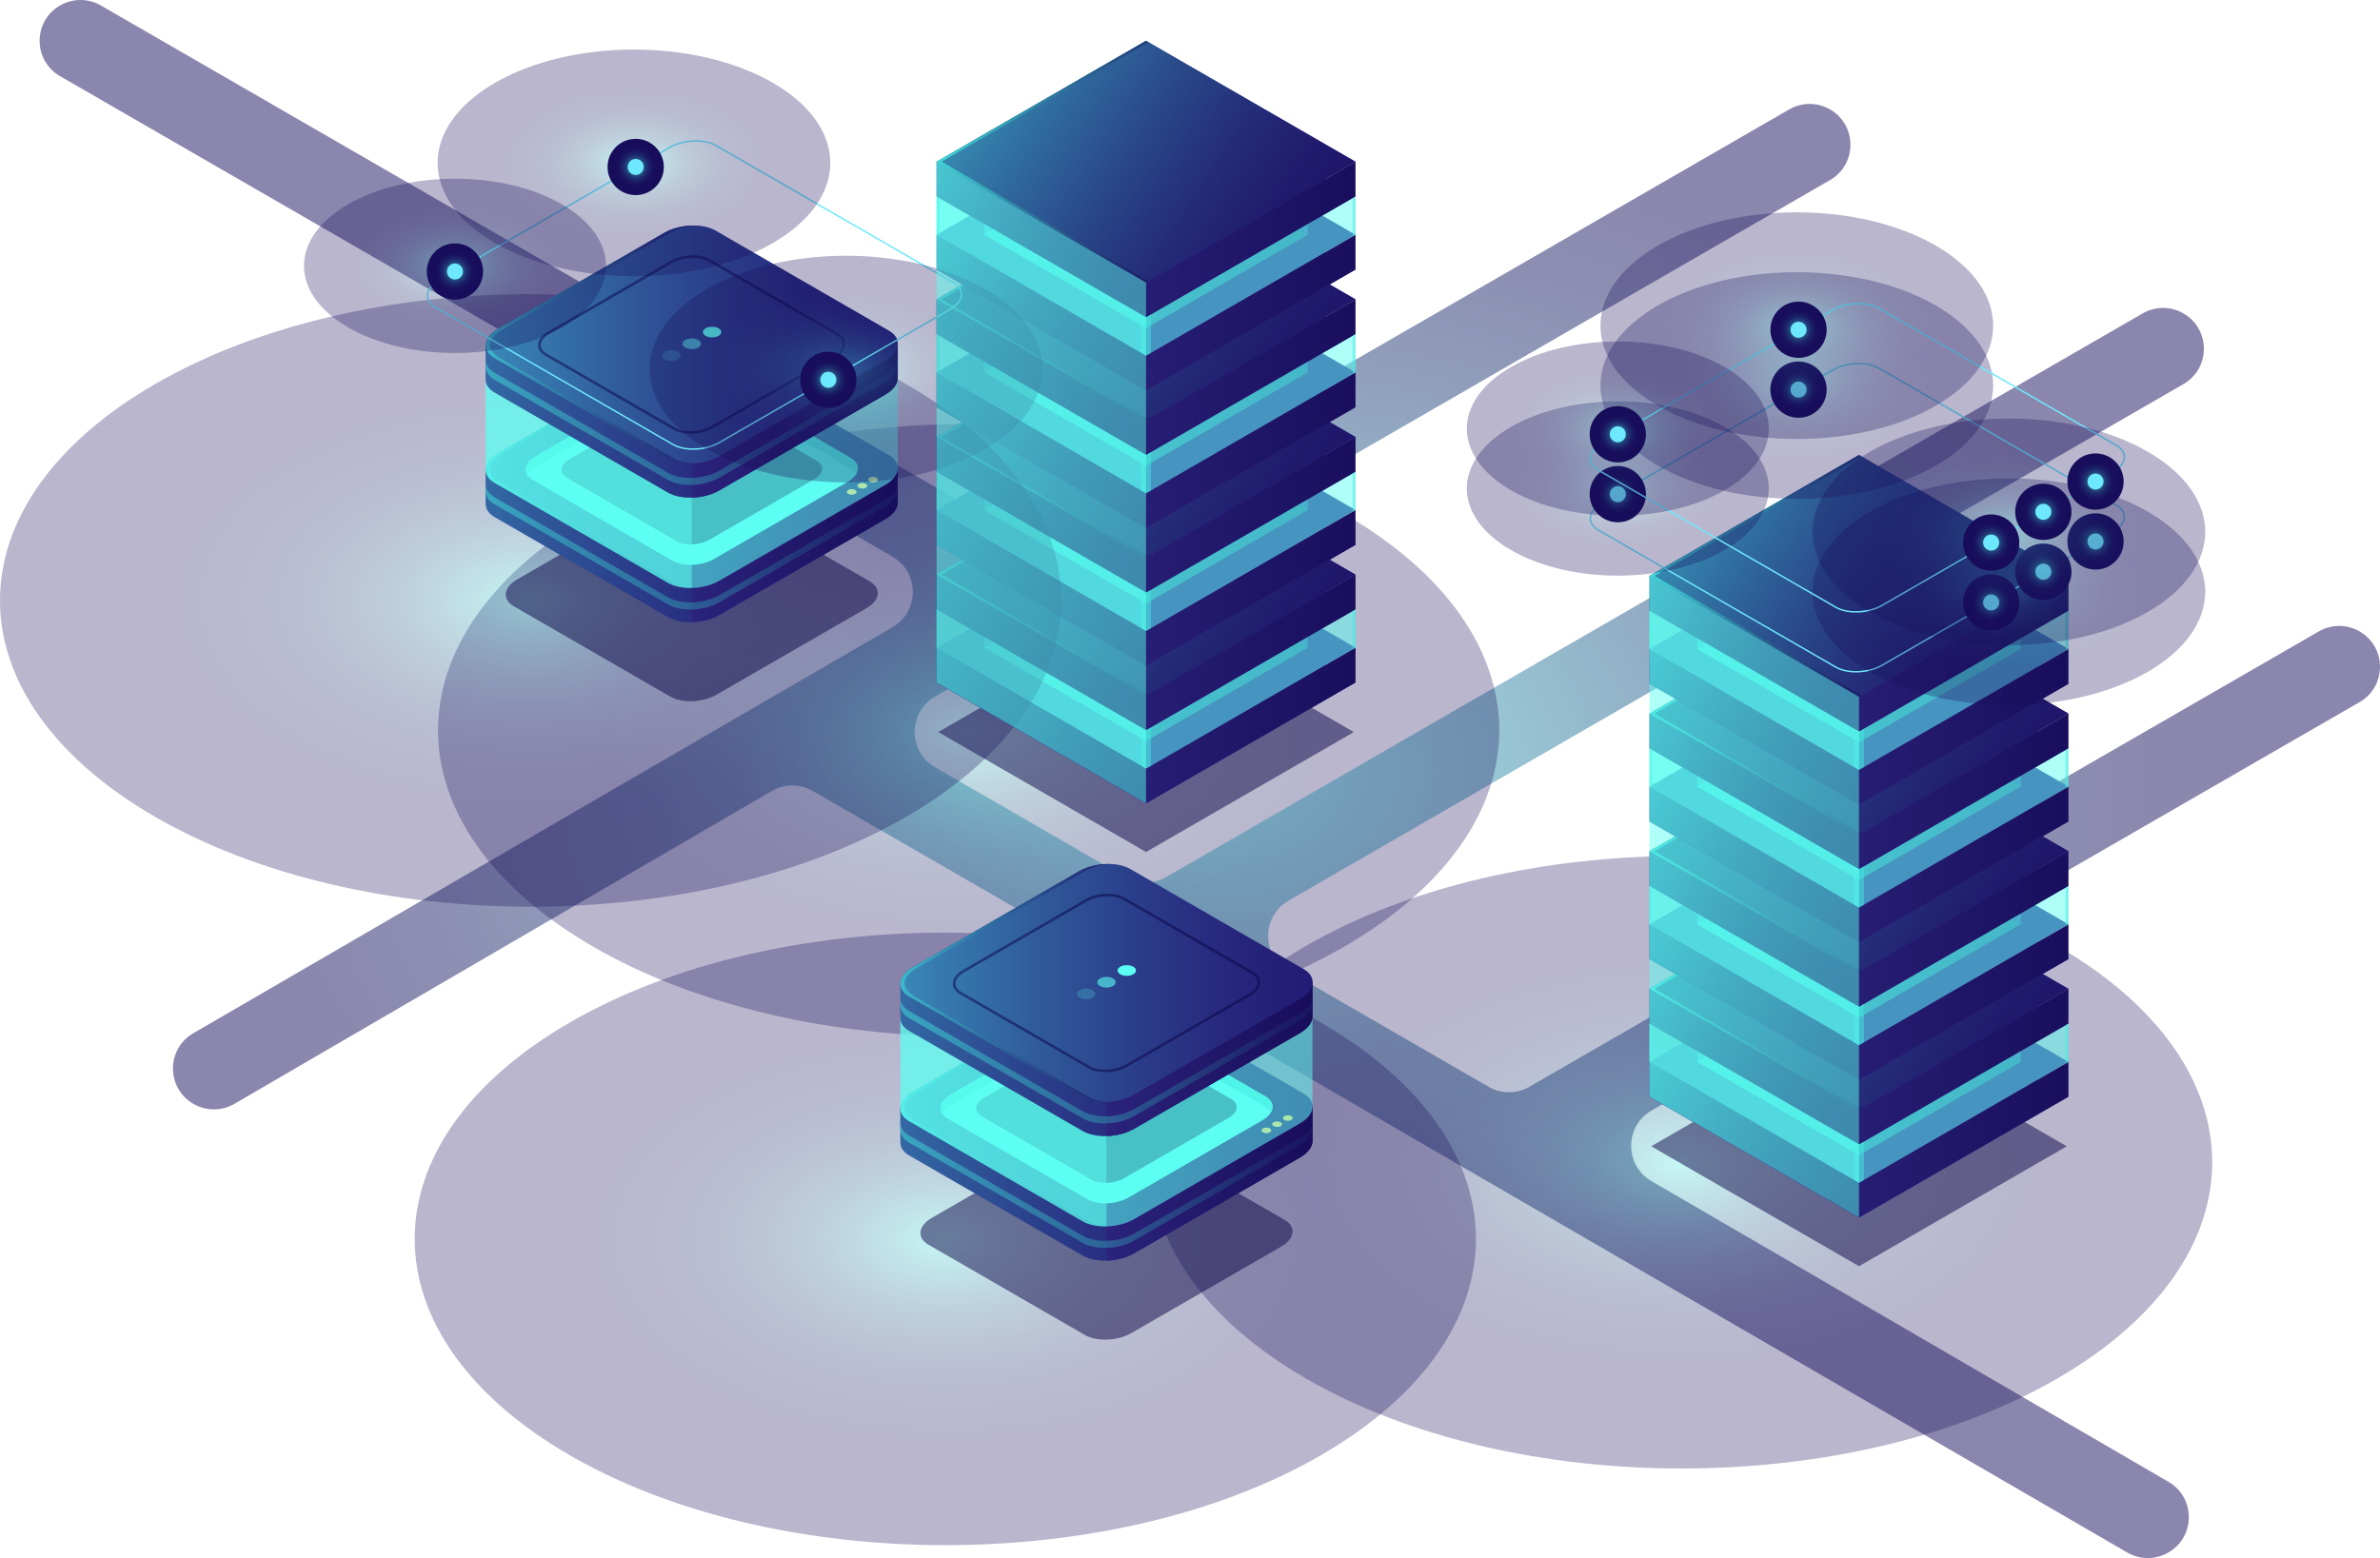 <?xml version="1.0" encoding="UTF-8"?>
<svg xmlns="http://www.w3.org/2000/svg" xmlns:xlink="http://www.w3.org/1999/xlink" viewBox="0 0 593.382 388.559">
  <defs>
    <style>
      .cls-1, .cls-2, .cls-3, .cls-4 {
        fill: #5cfff3;
      }

      .cls-1, .cls-5, .cls-6, .cls-7, .cls-8, .cls-9, .cls-10, .cls-11, .cls-12, .cls-13, .cls-14, .cls-15, .cls-16, .cls-17, .cls-18, .cls-19, .cls-20, .cls-21, .cls-22, .cls-23 {
        opacity: .5;
      }

      .cls-2 {
        opacity: .2;
      }

      .cls-24 {
        fill: url(#_Áåçûìÿííûé_ãðàäèåíò_26-21);
      }

      .cls-24, .cls-25, .cls-26, .cls-27, .cls-28, .cls-29, .cls-30, .cls-31, .cls-32, .cls-33, .cls-34, .cls-35, .cls-36, .cls-37, .cls-38, .cls-39, .cls-40, .cls-41, .cls-42, .cls-43, .cls-44, .cls-45, .cls-46, .cls-47, .cls-48, .cls-49, .cls-50, .cls-51, .cls-52, .cls-53, .cls-54, .cls-55, .cls-56, .cls-57, .cls-58, .cls-59, .cls-14, .cls-60, .cls-61, .cls-62, .cls-63, .cls-64, .cls-65, .cls-66, .cls-67, .cls-68, .cls-69, .cls-70, .cls-71, .cls-72, .cls-73, .cls-74, .cls-75, .cls-76, .cls-77, .cls-78, .cls-79, .cls-80, .cls-81, .cls-82, .cls-83, .cls-84, .cls-85, .cls-86, .cls-87, .cls-88, .cls-89 {
        mix-blend-mode: lighten;
      }

      .cls-24, .cls-33, .cls-34, .cls-39, .cls-42, .cls-45, .cls-47, .cls-90, .cls-59, .cls-63, .cls-64, .cls-76, .cls-83, .cls-89 {
        opacity: .3;
      }

      .cls-25 {
        fill: url(#_Áåçûìÿííûé_ãðàäèåíò_26-8);
      }

      .cls-26 {
        fill: url(#_Áåçûìÿííûé_ãðàäèåíò_122-13);
      }

      .cls-26, .cls-27, .cls-30, .cls-31, .cls-32, .cls-35, .cls-37, .cls-43, .cls-44, .cls-46, .cls-48, .cls-49, .cls-50, .cls-51, .cls-53, .cls-54, .cls-55, .cls-56, .cls-58, .cls-62, .cls-65, .cls-67, .cls-68, .cls-70, .cls-73, .cls-75, .cls-79, .cls-81, .cls-84, .cls-85, .cls-86, .cls-88 {
        opacity: .7;
      }

      .cls-27 {
        fill: url(#_Áåçûìÿííûé_ãðàäèåíò_122-3);
      }

      .cls-28 {
        fill: url(#_Áåçûìÿííûé_ãðàäèåíò_26-24);
      }

      .cls-29 {
        fill: url(#_Áåçûìÿííûé_ãðàäèåíò_4-3);
      }

      .cls-91 {
        fill: url(#_Áåçûìÿííûé_ãðàäèåíò_59-17);
      }

      .cls-30 {
        fill: url(#_Áåçûìÿííûé_ãðàäèåíò_122-8);
      }

      .cls-31 {
        fill: url(#_Áåçûìÿííûé_ãðàäèåíò_4);
      }

      .cls-32 {
        fill: url(#_Áåçûìÿííûé_ãðàäèåíò_122);
      }

      .cls-33 {
        fill: url(#_Áåçûìÿííûé_ãðàäèåíò_26-14);
      }

      .cls-34 {
        fill: url(#_Áåçûìÿííûé_ãðàäèåíò_26-5);
      }

      .cls-35 {
        fill: url(#_Áåçûìÿííûé_ãðàäèåíò_4-7);
      }

      .cls-36 {
        fill: url(#_Áåçûìÿííûé_ãðàäèåíò_26-26);
      }

      .cls-37 {
        fill: url(#_Áåçûìÿííûé_ãðàäèåíò_4-13);
      }

      .cls-5 {
        fill: url(#_Áåçûìÿííûé_ãðàäèåíò_107-12);
      }

      .cls-38 {
        fill: url(#_Áåçûìÿííûé_ãðàäèåíò_26-16);
      }

      .cls-39 {
        fill: url(#_Áåçûìÿííûé_ãðàäèåíò_26-6);
      }

      .cls-92 {
        fill: url(#_Áåçûìÿííûé_ãðàäèåíò_59-15);
      }

      .cls-6 {
        fill: url(#_Áåçûìÿííûé_ãðàäèåíò_107-10);
      }

      .cls-40 {
        fill: url(#_Áåçûìÿííûé_ãðàäèåíò_26-25);
      }

      .cls-41 {
        fill: url(#_Áåçûìÿííûé_ãðàäèåíò_26-9);
      }

      .cls-42 {
        fill: url(#_Áåçûìÿííûé_ãðàäèåíò_26-15);
      }

      .cls-43 {
        fill: url(#_Áåçûìÿííûé_ãðàäèåíò_4-2);
      }

      .cls-7 {
        fill: url(#_Áåçûìÿííûé_ãðàäèåíò_107-3);
      }

      .cls-44 {
        fill: url(#_Áåçûìÿííûé_ãðàäèåíò_122-5);
      }

      .cls-45 {
        fill: url(#_Áåçûìÿííûé_ãðàäèåíò_26-7);
      }

      .cls-46 {
        fill: url(#_Áåçûìÿííûé_ãðàäèåíò_4-16);
      }

      .cls-8 {
        fill: url(#_Áåçûìÿííûé_ãðàäèåíò_107-5);
      }

      .cls-47 {
        fill: url(#_Áåçûìÿííûé_ãðàäèåíò_26);
      }

      .cls-93 {
        fill: url(#_Áåçûìÿííûé_ãðàäèåíò_59-12);
      }

      .cls-9 {
        fill: url(#_Áåçûìÿííûé_ãðàäèåíò_107-7);
      }

      .cls-10, .cls-94, .cls-90 {
        fill: #42e8e0;
      }

      .cls-3 {
        opacity: .6;
      }

      .cls-95 {
        fill: url(#_Áåçûìÿííûé_ãðàäèåíò_59-20);
      }

      .cls-96 {
        fill: url(#_Áåçûìÿííûé_ãðàäèåíò_59-4);
      }

      .cls-48 {
        fill: url(#_Áåçûìÿííûé_ãðàäèåíò_4-5);
      }

      .cls-97 {
        fill: url(#_Áåçûìÿííûé_ãðàäèåíò_59-13);
      }

      .cls-49 {
        fill: url(#_Áåçûìÿííûé_ãðàäèåíò_4-8);
      }

      .cls-98 {
        fill: url(#_Áåçûìÿííûé_ãðàäèåíò_59-7);
      }

      .cls-50 {
        fill: url(#_Áåçûìÿííûé_ãðàäèåíò_122-15);
      }

      .cls-99 {
        fill: url(#_Áåçûìÿííûé_ãðàäèåíò_59-10);
      }

      .cls-51 {
        fill: url(#_Áåçûìÿííûé_ãðàäèåíò_122-10);
      }

      .cls-100 {
        fill: url(#_Áåçûìÿííûé_ãðàäèåíò_59-5);
      }

      .cls-52 {
        fill: url(#_Áåçûìÿííûé_ãðàäèåíò_26-19);
      }

      .cls-11 {
        fill: url(#_Áåçûìÿííûé_ãðàäèåíò_107-4);
      }

      .cls-53 {
        fill: url(#_Áåçûìÿííûé_ãðàäèåíò_4-17);
      }

      .cls-101 {
        fill: url(#_Áåçûìÿííûé_ãðàäèåíò_59-2);
      }

      .cls-102 {
        isolation: isolate;
      }

      .cls-103 {
        fill: url(#_Áåçûìÿííûé_ãðàäèåíò_59-11);
      }

      .cls-54 {
        fill: url(#_Áåçûìÿííûé_ãðàäèåíò_122-11);
      }

      .cls-55 {
        fill: url(#_Áåçûìÿííûé_ãðàäèåíò_122-9);
      }

      .cls-56 {
        fill: url(#_Áåçûìÿííûé_ãðàäèåíò_4-22);
      }

      .cls-12 {
        fill: #0b0244;
      }

      .cls-57 {
        fill: url(#_Áåçûìÿííûé_ãðàäèåíò_4-6);
      }

      .cls-58 {
        fill: url(#_Áåçûìÿííûé_ãðàäèåíò_122-12);
      }

      .cls-13 {
        fill: url(#_Áåçûìÿííûé_ãðàäèåíò_107-9);
      }

      .cls-104 {
        fill: url(#_Áåçûìÿííûé_ãðàäèåíò_59-16);
      }

      .cls-59 {
        fill: url(#_Áåçûìÿííûé_ãðàäèåíò_26-23);
      }

      .cls-14 {
        fill: url(#_Áåçûìÿííûé_ãðàäèåíò_21);
      }

      .cls-105 {
        fill: url(#_Áåçûìÿííûé_ãðàäèåíò_59-14);
      }

      .cls-60 {
        fill: url(#_Áåçûìÿííûé_ãðàäèåíò_26-18);
      }

      .cls-106 {
        fill: url(#_Áåçûìÿííûé_ãðàäèåíò_59-9);
      }

      .cls-107 {
        fill: #312a91;
      }

      .cls-108 {
        fill: url(#_Áåçûìÿííûé_ãðàäèåíò_59-3);
      }

      .cls-109 {
        fill: url(#_Áåçûìÿííûé_ãðàäèåíò_59-19);
      }

      .cls-15 {
        fill: url(#_Áåçûìÿííûé_ãðàäèåíò_107-13);
      }

      .cls-61 {
        fill: url(#_Áåçûìÿííûé_ãðàäèåíò_4-12);
      }

      .cls-62 {
        fill: url(#_Áåçûìÿííûé_ãðàäèåíò_4-14);
      }

      .cls-63 {
        fill: url(#_Áåçûìÿííûé_ãðàäèåíò_26-13);
      }

      .cls-64 {
        fill: url(#_Áåçûìÿííûé_ãðàäèåíò_26-22);
      }

      .cls-16 {
        fill: url(#_Áåçûìÿííûé_ãðàäèåíò_107-14);
      }

      .cls-65 {
        fill: url(#_Áåçûìÿííûé_ãðàäèåíò_122-14);
      }

      .cls-66 {
        fill: url(#_Áåçûìÿííûé_ãðàäèåíò_26-10);
      }

      .cls-67 {
        fill: url(#_Áåçûìÿííûé_ãðàäèåíò_122-7);
      }

      .cls-68 {
        fill: url(#_Áåçûìÿííûé_ãðàäèåíò_4-23);
      }

      .cls-69 {
        fill: url(#_Áåçûìÿííûé_ãðàäèåíò_4-15);
      }

      .cls-17 {
        fill: url(#_Áåçûìÿííûé_ãðàäèåíò_107-2);
      }

      .cls-70 {
        fill: url(#_Áåçûìÿííûé_ãðàäèåíò_4-19);
      }

      .cls-71 {
        fill: url(#_Áåçûìÿííûé_ãðàäèåíò_26-11);
      }

      .cls-72 {
        fill: url(#_Áåçûìÿííûé_ãðàäèåíò_26-20);
      }

      .cls-110 {
        fill: url(#_Áåçûìÿííûé_ãðàäèåíò_59);
      }

      .cls-73 {
        fill: url(#_Áåçûìÿííûé_ãðàäèåíò_122-4);
      }

      .cls-111 {
        fill: url(#_Áåçûìÿííûé_ãðàäèåíò_59-8);
      }

      .cls-112 {
        fill: url(#_Áåçûìÿííûé_ãðàäèåíò_59-18);
      }

      .cls-74 {
        fill: url(#_Áåçûìÿííûé_ãðàäèåíò_26-12);
      }

      .cls-75 {
        fill: url(#_Áåçûìÿííûé_ãðàäèåíò_122-2);
      }

      .cls-76 {
        fill: url(#_Áåçûìÿííûé_ãðàäèåíò_26-2);
      }

      .cls-18 {
        fill: url(#_Áåçûìÿííûé_ãðàäèåíò_107-11);
      }

      .cls-19 {
        fill: url(#_Áåçûìÿííûé_ãðàäèåíò_107-16);
      }

      .cls-77 {
        fill: url(#_Áåçûìÿííûé_ãðàäèåíò_26-17);
      }

      .cls-78 {
        fill: url(#_Áåçûìÿííûé_ãðàäèåíò_4-9);
      }

      .cls-113 {
        fill: #6ee8fc;
      }

      .cls-20 {
        fill: url(#_Áåçûìÿííûé_ãðàäèåíò_107);
      }

      .cls-79 {
        fill: url(#_Áåçûìÿííûé_ãðàäèåíò_122-6);
      }

      .cls-80 {
        fill: url(#_Áåçûìÿííûé_ãðàäèåíò_4-24);
      }

      .cls-114 {
        fill: #fccc6b;
      }

      .cls-81 {
        fill: url(#_Áåçûìÿííûé_ãðàäèåíò_4-10);
      }

      .cls-82 {
        fill: url(#_Áåçûìÿííûé_ãðàäèåíò_4-21);
      }

      .cls-21 {
        fill: url(#_Áåçûìÿííûé_ãðàäèåíò_107-8);
      }

      .cls-22 {
        fill: url(#_Áåçûìÿííûé_ãðàäèåíò_107-15);
      }

      .cls-83 {
        fill: url(#_Áåçûìÿííûé_ãðàäèåíò_26-4);
      }

      .cls-84 {
        fill: url(#_Áåçûìÿííûé_ãðàäèåíò_4-20);
      }

      .cls-23 {
        fill: url(#_Áåçûìÿííûé_ãðàäèåíò_107-6);
      }

      .cls-85 {
        fill: url(#_Áåçûìÿííûé_ãðàäèåíò_122-16);
      }

      .cls-86 {
        fill: url(#_Áåçûìÿííûé_ãðàäèåíò_4-4);
      }

      .cls-87 {
        fill: url(#_Áåçûìÿííûé_ãðàäèåíò_4-18);
      }

      .cls-88 {
        fill: url(#_Áåçûìÿííûé_ãðàäèåíò_4-11);
      }

      .cls-89 {
        fill: url(#_Áåçûìÿííûé_ãðàäèåíò_26-3);
      }

      .cls-115 {
        fill: url(#_Áåçûìÿííûé_ãðàäèåíò_59-6);
      }
    </style>
    <radialGradient id="_Áåçûìÿííûé_ãðàäèåíò_21" data-name="Áåçûìÿííûé ãðàäèåíò 21" cx="301.632" cy="4206.532" fx="301.632" fy="4206.532" r="316.993" gradientTransform="translate(0 -2630.23) scale(1 .671)" gradientUnits="userSpaceOnUse">
      <stop offset="0" stop-color="#42e8e0"/>
      <stop offset=".076" stop-color="#3bc7cc"/>
      <stop offset=".222" stop-color="#318faa"/>
      <stop offset=".364" stop-color="#28608d"/>
      <stop offset=".498" stop-color="#213c77"/>
      <stop offset=".623" stop-color="#1c2267"/>
      <stop offset=".735" stop-color="#19125e"/>
      <stop offset=".823" stop-color="#180d5b"/>
    </radialGradient>
    <radialGradient id="_Áåçûìÿííûé_ãðàäèåíò_26" data-name="Áåçûìÿííûé ãðàäèåíò 26" cx="-1130.86" cy="394.977" fx="-1130.86" fy="394.977" r="108.016" gradientTransform="translate(1562.877 550.068) rotate(30.001) scale(1 .866) skewX(-26.564)" gradientUnits="userSpaceOnUse">
      <stop offset="0" stop-color="#42e8e0"/>
      <stop offset=".023" stop-color="#3fd8d6"/>
      <stop offset=".098" stop-color="#35a9b9"/>
      <stop offset=".179" stop-color="#2d7fa0"/>
      <stop offset=".262" stop-color="#275b8a"/>
      <stop offset=".35" stop-color="#213f79"/>
      <stop offset=".443" stop-color="#1d286b"/>
      <stop offset=".545" stop-color="#1a1962"/>
      <stop offset=".661" stop-color="#180f5c"/>
      <stop offset=".823" stop-color="#180d5b"/>
    </radialGradient>
    <radialGradient id="_Áåçûìÿííûé_ãðàäèåíò_26-2" data-name="Áåçûìÿííûé ãðàäèåíò 26" cx="-920.509" cy="400.065" fx="-920.509" fy="400.065" r="108.016" xlink:href="#_Áåçûìÿííûé_ãðàäèåíò_26"/>
    <linearGradient id="_Áåçûìÿííûé_ãðàäèåíò_4" data-name="Áåçûìÿííûé ãðàäèåíò 4" x1="-1072.989" y1="199.434" x2="-1180.337" y2="140.563" gradientTransform="translate(1427.856)" gradientUnits="userSpaceOnUse">
      <stop offset="0" stop-color="#180d5b"/>
      <stop offset=".095" stop-color="#191560"/>
      <stop offset=".247" stop-color="#1e2c6e"/>
      <stop offset=".436" stop-color="#255285"/>
      <stop offset=".656" stop-color="#2f87a5"/>
      <stop offset=".898" stop-color="#3cc9cd"/>
      <stop offset="1" stop-color="#42e8e0"/>
    </linearGradient>
    <linearGradient id="_Áåçûìÿííûé_ãðàäèåíò_59" data-name="Áåçûìÿííûé ãðàäèåíò 59" x1="-1159.479" y1="180.934" x2="-1084.821" y2="180.934" gradientTransform="translate(1427.856)" gradientUnits="userSpaceOnUse">
      <stop offset="0" stop-color="#2b237c"/>
      <stop offset="1" stop-color="#180d5b"/>
    </linearGradient>
    <linearGradient id="_Áåçûìÿííûé_ãðàäèåíò_122" data-name="Áåçûìÿííûé ãðàäèåíò 122" x1="-1136.656" y1="198.884" x2="-1204.652" y2="160.23" gradientTransform="translate(1427.856)" gradientUnits="userSpaceOnUse">
      <stop offset="0" stop-color="#180d5b"/>
      <stop offset=".095" stop-color="#191560"/>
      <stop offset=".246" stop-color="#1d2c6e"/>
      <stop offset=".282" stop-color="#1f3372"/>
      <stop offset=".378" stop-color="#22447c"/>
      <stop offset=".568" stop-color="#2a7097"/>
      <stop offset=".832" stop-color="#38b7c2"/>
      <stop offset="1" stop-color="#42e8e0"/>
    </linearGradient>
    <linearGradient id="_Áåçûìÿííûé_ãðàäèåíò_4-2" data-name="Áåçûìÿííûé ãðàäèåíò 4" x1="-1107.299" y1="165.918" x2="-1194.892" y2="109.025" xlink:href="#_Áåçûìÿííûé_ãðàäèåíò_4"/>
    <linearGradient id="_Áåçûìÿííûé_ãðàäèåíò_59-2" data-name="Áåçûìÿííûé ãðàäèåíò 59" y1="162.714" y2="162.714" xlink:href="#_Áåçûìÿííûé_ãðàäèåíò_59"/>
    <linearGradient id="_Áåçûìÿííûé_ãðàäèåíò_122-2" data-name="Áåçûìÿííûé ãðàäèåíò 122" x1="-1145.355" y1="175.611" x2="-1206.548" y2="141.111" xlink:href="#_Áåçûìÿííûé_ãðàäèåíò_122"/>
    <linearGradient id="_Áåçûìÿííûé_ãðàäèåíò_4-3" data-name="Áåçûìÿííûé ãðàäèåíò 4" x1="-1124.714" y1="147.232" x2="-1195.135" y2="131.33" xlink:href="#_Áåçûìÿííûé_ãðàäèåíò_4"/>
    <linearGradient id="_Áåçûìÿííûé_ãðàäèåíò_4-4" data-name="Áåçûìÿííûé ãðàäèåíò 4" y1="165.109" y2="106.238" xlink:href="#_Áåçûìÿííûé_ãðàäèåíò_4"/>
    <linearGradient id="_Áåçûìÿííûé_ãðàäèåíò_59-3" data-name="Áåçûìÿííûé ãðàäèåíò 59" y1="146.609" y2="146.609" xlink:href="#_Áåçûìÿííûé_ãðàäèåíò_59"/>
    <linearGradient id="_Áåçûìÿííûé_ãðàäèåíò_122-3" data-name="Áåçûìÿííûé ãðàäèåíò 122" x1="-1136.656" y1="164.559" y2="125.905" xlink:href="#_Áåçûìÿííûé_ãðàäèåíò_122"/>
    <linearGradient id="_Áåçûìÿííûé_ãðàäèåíò_4-5" data-name="Áåçûìÿííûé ãðàäèåíò 4" x1="-1107.299" y1="131.593" x2="-1194.892" y2="74.7" xlink:href="#_Áåçûìÿííûé_ãðàäèåíò_4"/>
    <linearGradient id="_Áåçûìÿííûé_ãðàäèåíò_59-4" data-name="Áåçûìÿííûé ãðàäèåíò 59" y1="128.389" y2="128.389" xlink:href="#_Áåçûìÿííûé_ãðàäèåíò_59"/>
    <linearGradient id="_Áåçûìÿííûé_ãðàäèåíò_122-4" data-name="Áåçûìÿííûé ãðàäèåíò 122" x1="-1145.355" y1="141.287" x2="-1206.548" y2="106.786" xlink:href="#_Áåçûìÿííûé_ãðàäèåíò_122"/>
    <linearGradient id="_Áåçûìÿííûé_ãðàäèåíò_4-6" data-name="Áåçûìÿííûé ãðàäèåíò 4" x1="-1124.714" y1="112.907" x2="-1195.135" y2="97.005" xlink:href="#_Áåçûìÿííûé_ãðàäèåíò_4"/>
    <linearGradient id="_Áåçûìÿííûé_ãðàäèåíò_4-7" data-name="Áåçûìÿííûé ãðàäèåíò 4" x1="-1072.989" y1="130.784" x2="-1180.337" y2="71.913" xlink:href="#_Áåçûìÿííûé_ãðàäèåíò_4"/>
    <linearGradient id="_Áåçûìÿííûé_ãðàäèåíò_59-5" data-name="Áåçûìÿííûé ãðàäèåíò 59" y1="112.285" y2="112.285" xlink:href="#_Áåçûìÿííûé_ãðàäèåíò_59"/>
    <linearGradient id="_Áåçûìÿííûé_ãðàäèåíò_122-5" data-name="Áåçûìÿííûé ãðàäèåíò 122" y1="130.234" y2="91.58" xlink:href="#_Áåçûìÿííûé_ãðàäèåíò_122"/>
    <linearGradient id="_Áåçûìÿííûé_ãðàäèåíò_4-8" data-name="Áåçûìÿííûé ãðàäèåíò 4" x1="-1107.299" y1="97.268" x2="-1194.892" y2="40.376" xlink:href="#_Áåçûìÿííûé_ãðàäèåíò_4"/>
    <linearGradient id="_Áåçûìÿííûé_ãðàäèåíò_59-6" data-name="Áåçûìÿííûé ãðàäèåíò 59" y1="94.065" y2="94.065" xlink:href="#_Áåçûìÿííûé_ãðàäèåíò_59"/>
    <linearGradient id="_Áåçûìÿííûé_ãðàäèåíò_122-6" data-name="Áåçûìÿííûé ãðàäèåíò 122" x1="-1145.355" y1="106.962" x2="-1206.548" y2="72.461" xlink:href="#_Áåçûìÿííûé_ãðàäèåíò_122"/>
    <linearGradient id="_Áåçûìÿííûé_ãðàäèåíò_4-9" data-name="Áåçûìÿííûé ãðàäèåíò 4" x1="-1124.714" y1="78.582" x2="-1195.135" y2="62.68" xlink:href="#_Áåçûìÿííûé_ãðàäèåíò_4"/>
    <linearGradient id="_Áåçûìÿííûé_ãðàäèåíò_4-10" data-name="Áåçûìÿííûé ãðàäèåíò 4" x1="-1072.989" y1="96.459" x2="-1180.337" y2="37.588" xlink:href="#_Áåçûìÿííûé_ãðàäèåíò_4"/>
    <linearGradient id="_Áåçûìÿííûé_ãðàäèåíò_59-7" data-name="Áåçûìÿííûé ãðàäèåíò 59" y1="77.96" y2="77.96" xlink:href="#_Áåçûìÿííûé_ãðàäèåíò_59"/>
    <linearGradient id="_Áåçûìÿííûé_ãðàäèåíò_122-7" data-name="Áåçûìÿííûé ãðàäèåíò 122" x1="-1136.656" y1="95.909" x2="-1204.652" y2="57.255" xlink:href="#_Áåçûìÿííûé_ãðàäèåíò_122"/>
    <linearGradient id="_Áåçûìÿííûé_ãðàäèåíò_4-11" data-name="Áåçûìÿííûé ãðàäèåíò 4" x1="-1107.299" y1="62.944" x2="-1194.892" y2="6.051" xlink:href="#_Áåçûìÿííûé_ãðàäèåíò_4"/>
    <linearGradient id="_Áåçûìÿííûé_ãðàäèåíò_59-8" data-name="Áåçûìÿííûé ãðàäèåíò 59" y1="59.74" y2="59.74" xlink:href="#_Áåçûìÿííûé_ãðàäèåíò_59"/>
    <linearGradient id="_Áåçûìÿííûé_ãðàäèåíò_122-8" data-name="Áåçûìÿííûé ãðàäèåíò 122" x1="-1145.355" y1="72.637" x2="-1206.548" y2="38.136" xlink:href="#_Áåçûìÿííûé_ãðàäèåíò_122"/>
    <linearGradient id="_Áåçûìÿííûé_ãðàäèåíò_4-12" data-name="Áåçûìÿííûé ãðàäèåíò 4" x1="-1124.714" y1="44.258" x2="-1195.135" y2="28.355" xlink:href="#_Áåçûìÿííûé_ãðàäèåíò_4"/>
    <linearGradient id="_Áåçûìÿííûé_ãðàäèåíò_4-13" data-name="Áåçûìÿííûé ãðàäèåíò 4" x1="-895.24" y1="302.735" x2="-1002.588" y2="243.864" xlink:href="#_Áåçûìÿííûé_ãðàäèåíò_4"/>
    <linearGradient id="_Áåçûìÿííûé_ãðàäèåíò_59-9" data-name="Áåçûìÿííûé ãðàäèåíò 59" x1="-981.73" y1="284.236" x2="-907.072" y2="284.236" xlink:href="#_Áåçûìÿííûé_ãðàäèåíò_59"/>
    <linearGradient id="_Áåçûìÿííûé_ãðàäèåíò_122-9" data-name="Áåçûìÿííûé ãðàäèåíò 122" x1="-958.907" y1="302.185" x2="-1026.903" y2="263.531" xlink:href="#_Áåçûìÿííûé_ãðàäèåíò_122"/>
    <linearGradient id="_Áåçûìÿííûé_ãðàäèåíò_4-14" data-name="Áåçûìÿííûé ãðàäèåíò 4" x1="-929.55" y1="269.22" x2="-1017.143" y2="212.327" xlink:href="#_Áåçûìÿííûé_ãðàäèåíò_4"/>
    <linearGradient id="_Áåçûìÿííûé_ãðàäèåíò_59-10" data-name="Áåçûìÿííûé ãðàäèåíò 59" x1="-981.73" y1="266.016" x2="-907.072" y2="266.016" xlink:href="#_Áåçûìÿííûé_ãðàäèåíò_59"/>
    <linearGradient id="_Áåçûìÿííûé_ãðàäèåíò_122-10" data-name="Áåçûìÿííûé ãðàäèåíò 122" x1="-967.606" y1="278.913" x2="-1028.799" y2="244.412" xlink:href="#_Áåçûìÿííûé_ãðàäèåíò_122"/>
    <linearGradient id="_Áåçûìÿííûé_ãðàäèåíò_4-15" data-name="Áåçûìÿííûé ãðàäèåíò 4" x1="-946.965" y1="250.534" x2="-1017.386" y2="234.631" xlink:href="#_Áåçûìÿííûé_ãðàäèåíò_4"/>
    <linearGradient id="_Áåçûìÿííûé_ãðàäèåíò_4-16" data-name="Áåçûìÿííûé ãðàäèåíò 4" x1="-895.24" y1="268.41" x2="-1002.588" y2="209.539" xlink:href="#_Áåçûìÿííûé_ãðàäèåíò_4"/>
    <linearGradient id="_Áåçûìÿííûé_ãðàäèåíò_59-11" data-name="Áåçûìÿííûé ãðàäèåíò 59" x1="-981.73" y1="249.911" x2="-907.072" y2="249.911" xlink:href="#_Áåçûìÿííûé_ãðàäèåíò_59"/>
    <linearGradient id="_Áåçûìÿííûé_ãðàäèåíò_122-11" data-name="Áåçûìÿííûé ãðàäèåíò 122" x1="-958.907" y1="267.86" x2="-1026.903" y2="229.206" xlink:href="#_Áåçûìÿííûé_ãðàäèåíò_122"/>
    <linearGradient id="_Áåçûìÿííûé_ãðàäèåíò_4-17" data-name="Áåçûìÿííûé ãðàäèåíò 4" x1="-929.55" y1="234.895" x2="-1017.143" y2="178.002" xlink:href="#_Áåçûìÿííûé_ãðàäèåíò_4"/>
    <linearGradient id="_Áåçûìÿííûé_ãðàäèåíò_59-12" data-name="Áåçûìÿííûé ãðàäèåíò 59" x1="-981.73" y1="231.691" x2="-907.072" y2="231.691" xlink:href="#_Áåçûìÿííûé_ãðàäèåíò_59"/>
    <linearGradient id="_Áåçûìÿííûé_ãðàäèåíò_122-12" data-name="Áåçûìÿííûé ãðàäèåíò 122" x1="-967.606" y1="244.588" x2="-1028.799" y2="210.088" xlink:href="#_Áåçûìÿííûé_ãðàäèåíò_122"/>
    <linearGradient id="_Áåçûìÿííûé_ãðàäèåíò_4-18" data-name="Áåçûìÿííûé ãðàäèåíò 4" x1="-946.965" y1="216.209" x2="-1017.386" y2="200.306" xlink:href="#_Áåçûìÿííûé_ãðàäèåíò_4"/>
    <linearGradient id="_Áåçûìÿííûé_ãðàäèåíò_4-19" data-name="Áåçûìÿííûé ãðàäèåíò 4" x1="-895.24" y1="234.086" x2="-1002.588" y2="175.215" xlink:href="#_Áåçûìÿííûé_ãðàäèåíò_4"/>
    <linearGradient id="_Áåçûìÿííûé_ãðàäèåíò_59-13" data-name="Áåçûìÿííûé ãðàäèåíò 59" x1="-981.73" y1="215.586" x2="-907.072" y2="215.586" xlink:href="#_Áåçûìÿííûé_ãðàäèåíò_59"/>
    <linearGradient id="_Áåçûìÿííûé_ãðàäèåíò_122-13" data-name="Áåçûìÿííûé ãðàäèåíò 122" x1="-958.907" y1="233.536" x2="-1026.903" y2="194.882" xlink:href="#_Áåçûìÿííûé_ãðàäèåíò_122"/>
    <linearGradient id="_Áåçûìÿííûé_ãðàäèåíò_4-20" data-name="Áåçûìÿííûé ãðàäèåíò 4" x1="-929.55" y1="200.57" x2="-1017.143" y2="143.677" xlink:href="#_Áåçûìÿííûé_ãðàäèåíò_4"/>
    <linearGradient id="_Áåçûìÿííûé_ãðàäèåíò_59-14" data-name="Áåçûìÿííûé ãðàäèåíò 59" x1="-981.73" y1="197.366" x2="-907.072" y2="197.366" xlink:href="#_Áåçûìÿííûé_ãðàäèåíò_59"/>
    <linearGradient id="_Áåçûìÿííûé_ãðàäèåíò_122-14" data-name="Áåçûìÿííûé ãðàäèåíò 122" x1="-967.606" y1="210.263" x2="-1028.799" y2="175.763" xlink:href="#_Áåçûìÿííûé_ãðàäèåíò_122"/>
    <linearGradient id="_Áåçûìÿííûé_ãðàäèåíò_4-21" data-name="Áåçûìÿííûé ãðàäèåíò 4" x1="-946.965" y1="181.884" x2="-1017.386" y2="165.982" xlink:href="#_Áåçûìÿííûé_ãðàäèåíò_4"/>
    <linearGradient id="_Áåçûìÿííûé_ãðàäèåíò_4-22" data-name="Áåçûìÿííûé ãðàäèåíò 4" x1="-895.24" y1="199.761" x2="-1002.588" y2="140.89" xlink:href="#_Áåçûìÿííûé_ãðàäèåíò_4"/>
    <linearGradient id="_Áåçûìÿííûé_ãðàäèåíò_59-15" data-name="Áåçûìÿííûé ãðàäèåíò 59" x1="-981.73" y1="181.261" x2="-907.072" y2="181.261" xlink:href="#_Áåçûìÿííûé_ãðàäèåíò_59"/>
    <linearGradient id="_Áåçûìÿííûé_ãðàäèåíò_122-15" data-name="Áåçûìÿííûé ãðàäèåíò 122" x1="-958.907" y1="199.211" x2="-1026.903" y2="160.557" xlink:href="#_Áåçûìÿííûé_ãðàäèåíò_122"/>
    <linearGradient id="_Áåçûìÿííûé_ãðàäèåíò_4-23" data-name="Áåçûìÿííûé ãðàäèåíò 4" x1="-929.55" y1="166.245" x2="-1017.143" y2="109.352" xlink:href="#_Áåçûìÿííûé_ãðàäèåíò_4"/>
    <linearGradient id="_Áåçûìÿííûé_ãðàäèåíò_59-16" data-name="Áåçûìÿííûé ãðàäèåíò 59" x1="-981.73" y1="163.041" x2="-907.072" y2="163.041" xlink:href="#_Áåçûìÿííûé_ãðàäèåíò_59"/>
    <linearGradient id="_Áåçûìÿííûé_ãðàäèåíò_122-16" data-name="Áåçûìÿííûé ãðàäèåíò 122" x1="-967.606" y1="175.939" x2="-1028.799" y2="141.438" xlink:href="#_Áåçûìÿííûé_ãðàäèåíò_122"/>
    <linearGradient id="_Áåçûìÿííûé_ãðàäèåíò_4-24" data-name="Áåçûìÿííûé ãðàäèåíò 4" x1="-946.965" y1="147.559" x2="-1017.386" y2="131.657" xlink:href="#_Áåçûìÿííûé_ãðàäèåíò_4"/>
    <radialGradient id="_Áåçûìÿííûé_ãðàäèåíò_26-3" data-name="Áåçûìÿííûé ãðàäèåíò 26" cx="-1007.381" cy="525.172" fx="-1007.381" fy="525.172" r="108.016" xlink:href="#_Áåçûìÿííûé_ãðàäèåíò_26"/>
    <linearGradient id="_Áåçûìÿííûé_ãðàäèåíò_107" data-name="Áåçûìÿííûé ãðàäèåíò 107" x1="201.781" y1="287.542" x2="304.525" y2="287.542" gradientUnits="userSpaceOnUse">
      <stop offset="0" stop-color="#42e8e0"/>
      <stop offset=".102" stop-color="#3cc9cd"/>
      <stop offset=".344" stop-color="#2f87a5"/>
      <stop offset=".564" stop-color="#255285"/>
      <stop offset=".753" stop-color="#1e2c6e"/>
      <stop offset=".905" stop-color="#191560"/>
      <stop offset="1" stop-color="#180d5b"/>
    </linearGradient>
    <linearGradient id="_Áåçûìÿííûé_ãðàäèåíò_59-17" data-name="Áåçûìÿííûé ãðàäèåíò 59" x1="275.864" y1="287.539" x2="327.236" y2="287.539" gradientTransform="matrix(1,0,0,1,0,0)" xlink:href="#_Áåçûìÿííûé_ãðàäèåíò_59"/>
    <linearGradient id="_Áåçûìÿííûé_ãðàäèåíò_107-2" data-name="Áåçûìÿííûé ãðàäèåíò 107" x1="224.492" y1="276.191" x2="327.243" y2="276.191" xlink:href="#_Áåçûìÿííûé_ãðàäèåíò_107"/>
    <linearGradient id="_Áåçûìÿííûé_ãðàäèåíò_107-3" data-name="Áåçûìÿííûé ãðàäèåíò 107" x1="224.492" y1="276.193" x2="276.934" y2="276.193" xlink:href="#_Áåçûìÿííûé_ãðàäèåíò_107"/>
    <linearGradient id="_Áåçûìÿííûé_ãðàäèåíò_107-4" data-name="Áåçûìÿííûé ãðàäèåíò 107" x1="238.467" y1="306.09" x2="324.47" y2="249.876" xlink:href="#_Áåçûìÿííûé_ãðàäèåíò_107"/>
    <linearGradient id="_Áåçûìÿííûé_ãðàäèåíò_107-5" data-name="Áåçûìÿííûé ãðàäèåíò 107" y1="256.485" y2="256.485" xlink:href="#_Áåçûìÿííûé_ãðàäèåíò_107"/>
    <linearGradient id="_Áåçûìÿííûé_ãðàäèåíò_59-18" data-name="Áåçûìÿííûé ãðàäèåíò 59" x1="275.864" y1="256.483" x2="327.236" y2="256.483" gradientTransform="matrix(1,0,0,1,0,0)" xlink:href="#_Áåçûìÿííûé_ãðàäèåíò_59"/>
    <linearGradient id="_Áåçûìÿííûé_ãðàäèåíò_107-6" data-name="Áåçûìÿííûé ãðàäèåíò 107" x1="224.492" y1="245.135" x2="327.243" y2="245.135" xlink:href="#_Áåçûìÿííûé_ãðàäèåíò_107"/>
    <linearGradient id="_Áåçûìÿííûé_ãðàäèåíò_107-7" data-name="Áåçûìÿííûé ãðàäèåíò 107" x1="224.492" y1="245.137" x2="276.934" y2="245.137" xlink:href="#_Áåçûìÿííûé_ãðàäèåíò_107"/>
    <linearGradient id="_Áåçûìÿííûé_ãðàäèåíò_107-8" data-name="Áåçûìÿííûé ãðàäèåíò 107" x1="238.467" y1="275.034" x2="324.47" y2="218.82" xlink:href="#_Áåçûìÿííûé_ãðàäèåíò_107"/>
    <radialGradient id="_Áåçûìÿííûé_ãðàäèåíò_26-4" data-name="Áåçûìÿííûé ãðàäèåíò 26" cx="-1226.298" cy="425.65" fx="-1226.298" fy="425.65" r="108.016" xlink:href="#_Áåçûìÿííûé_ãðàäèåíò_26"/>
    <linearGradient id="_Áåçûìÿííûé_ãðàäèåíò_107-9" data-name="Áåçûìÿííûé ãðàäèåíò 107" x1="98.385" y1="128.322" x2="201.129" y2="128.322" xlink:href="#_Áåçûìÿííûé_ãðàäèåíò_107"/>
    <linearGradient id="_Áåçûìÿííûé_ãðàäèåíò_59-19" data-name="Áåçûìÿííûé ãðàäèåíò 59" x1="172.468" y1="128.32" x2="223.84" y2="128.32" gradientTransform="matrix(1,0,0,1,0,0)" xlink:href="#_Áåçûìÿííûé_ãðàäèåíò_59"/>
    <linearGradient id="_Áåçûìÿííûé_ãðàäèåíò_107-10" data-name="Áåçûìÿííûé ãðàäèåíò 107" x1="121.096" y1="116.972" x2="223.847" y2="116.972" xlink:href="#_Áåçûìÿííûé_ãðàäèåíò_107"/>
    <linearGradient id="_Áåçûìÿííûé_ãðàäèåíò_107-11" data-name="Áåçûìÿííûé ãðàäèåíò 107" x1="121.096" y1="116.973" x2="173.538" y2="116.973" xlink:href="#_Áåçûìÿííûé_ãðàäèåíò_107"/>
    <linearGradient id="_Áåçûìÿííûé_ãðàäèåíò_107-12" data-name="Áåçûìÿííûé ãðàäèåíò 107" x1="135.071" y1="146.87" x2="221.074" y2="90.657" xlink:href="#_Áåçûìÿííûé_ãðàäèåíò_107"/>
    <linearGradient id="_Áåçûìÿííûé_ãðàäèåíò_107-13" data-name="Áåçûìÿííûé ãðàäèåíò 107" x1="98.385" y1="97.266" x2="201.129" y2="97.266" xlink:href="#_Áåçûìÿííûé_ãðàäèåíò_107"/>
    <linearGradient id="_Áåçûìÿííûé_ãðàäèåíò_59-20" data-name="Áåçûìÿííûé ãðàäèåíò 59" x1="172.468" y1="97.264" x2="223.84" y2="97.264" gradientTransform="matrix(1,0,0,1,0,0)" xlink:href="#_Áåçûìÿííûé_ãðàäèåíò_59"/>
    <linearGradient id="_Áåçûìÿííûé_ãðàäèåíò_107-14" data-name="Áåçûìÿííûé ãðàäèåíò 107" x1="121.096" y1="85.916" x2="223.847" y2="85.916" xlink:href="#_Áåçûìÿííûé_ãðàäèåíò_107"/>
    <linearGradient id="_Áåçûìÿííûé_ãðàäèåíò_107-15" data-name="Áåçûìÿííûé ãðàäèåíò 107" x1="121.096" y1="85.917" x2="173.538" y2="85.917" xlink:href="#_Áåçûìÿííûé_ãðàäèåíò_107"/>
    <linearGradient id="_Áåçûìÿííûé_ãðàäèåíò_107-16" data-name="Áåçûìÿííûé ãðàäèåíò 107" x1="135.071" y1="115.814" x2="221.074" y2="59.601" xlink:href="#_Áåçûìÿííûé_ãðàäèåíò_107"/>
    <radialGradient id="_Áåçûìÿííûé_ãðàäèåíò_26-5" data-name="Áåçûìÿííûé ãðàäèåíò 26" cx="-1097.624" cy="189.789" fx="-1097.624" fy="189.789" r="39.973" xlink:href="#_Áåçûìÿííûé_ãðàäèåíò_26"/>
    <radialGradient id="_Áåçûìÿííûé_ãðàäèåíò_26-6" data-name="Áåçûìÿííûé ãðàäèåíò 26" cx="-1015.677" cy="210.677" fx="-1015.677" fy="210.677" r="39.973" xlink:href="#_Áåçûìÿííûé_ãðàäèåíò_26"/>
    <radialGradient id="_Áåçûìÿííûé_ãðàäèåíò_26-7" data-name="Áåçûìÿííûé ãðàäèåíò 26" cx="-1097.717" cy="241.229" fx="-1097.717" fy="241.229" r="30.734" xlink:href="#_Áåçûìÿííûé_ãðàäèåíò_26"/>
    <radialGradient id="_Áåçûìÿííûé_ãðàäèåíò_26-8" data-name="Áåçûìÿííûé ãðàäèåíò 26" cx="448.412" cy="97.166" fx="448.412" fy="97.166" r="7.017" gradientTransform="matrix(1,0,0,1,0,0)" xlink:href="#_Áåçûìÿííûé_ãðàäèåíò_26"/>
    <radialGradient id="_Áåçûìÿííûé_ãðàäèåíò_26-9" data-name="Áåçûìÿííûé ãðàäèåíò 26" cx="403.35" cy="123.235" fx="403.35" fy="123.235" r="7.017" gradientTransform="matrix(1,0,0,1,0,0)" xlink:href="#_Áåçûìÿííûé_ãðàäèåíò_26"/>
    <radialGradient id="_Áåçûìÿííûé_ãðàäèåíò_26-10" data-name="Áåçûìÿííûé ãðàäèåíò 26" cx="496.438" cy="150.242" fx="496.438" fy="150.242" r="7.017" gradientTransform="matrix(1,0,0,1,0,0)" xlink:href="#_Áåçûìÿííûé_ãðàäèåíò_26"/>
    <radialGradient id="_Áåçûìÿííûé_ãðàäèåíò_26-11" data-name="Áåçûìÿííûé ãðàäèåíò 26" cx="509.445" cy="142.577" fx="509.445" fy="142.577" r="7.017" gradientTransform="matrix(1,0,0,1,0,0)" xlink:href="#_Áåçûìÿííûé_ãðàäèåíò_26"/>
    <radialGradient id="_Áåçûìÿííûé_ãðàäèåíò_26-12" data-name="Áåçûìÿííûé ãðàäèåíò 26" cx="522.452" cy="135.028" fx="522.452" fy="135.028" r="7.017" gradientTransform="matrix(1,0,0,1,0,0)" xlink:href="#_Áåçûìÿííûé_ãðàäèåíò_26"/>
    <radialGradient id="_Áåçûìÿííûé_ãðàäèåíò_26-13" data-name="Áåçûìÿííûé ãðàäèåíò 26" cx="-1112.558" cy="174.855" fx="-1112.558" fy="174.855" r="39.973" xlink:href="#_Áåçûìÿííûé_ãðàäèåíò_26"/>
    <radialGradient id="_Áåçûìÿííûé_ãðàäèåíò_26-14" data-name="Áåçûìÿííûé ãðàäèåíò 26" cx="-1030.611" cy="195.742" fx="-1030.611" fy="195.742" r="39.973" xlink:href="#_Áåçûìÿííûé_ãðàäèåíò_26"/>
    <radialGradient id="_Áåçûìÿííûé_ãðàäèåíò_26-15" data-name="Áåçûìÿííûé ãðàäèåíò 26" cx="-1112.651" cy="226.295" fx="-1112.651" fy="226.295" r="30.734" xlink:href="#_Áåçûìÿííûé_ãðàäèåíò_26"/>
    <radialGradient id="_Áåçûìÿííûé_ãðàäèåíò_26-16" data-name="Áåçûìÿííûé ãðàäèåíò 26" cx="448.412" cy="82.232" fx="448.412" fy="82.232" r="7.017" gradientTransform="matrix(1,0,0,1,0,0)" xlink:href="#_Áåçûìÿííûé_ãðàäèåíò_26"/>
    <radialGradient id="_Áåçûìÿííûé_ãðàäèåíò_26-17" data-name="Áåçûìÿííûé ãðàäèåíò 26" cx="403.35" cy="108.3" fx="403.35" fy="108.3" r="7.017" gradientTransform="matrix(1,0,0,1,0,0)" xlink:href="#_Áåçûìÿííûé_ãðàäèåíò_26"/>
    <radialGradient id="_Áåçûìÿííûé_ãðàäèåíò_26-18" data-name="Áåçûìÿííûé ãðàäèåíò 26" cx="496.438" cy="135.308" fx="496.438" fy="135.308" r="7.017" gradientTransform="matrix(1,0,0,1,0,0)" xlink:href="#_Áåçûìÿííûé_ãðàäèåíò_26"/>
    <radialGradient id="_Áåçûìÿííûé_ãðàäèåíò_26-19" data-name="Áåçûìÿííûé ãðàäèåíò 26" cx="509.445" cy="127.643" fx="509.445" fy="127.643" r="7.017" gradientTransform="matrix(1,0,0,1,0,0)" xlink:href="#_Áåçûìÿííûé_ãðàäèåíò_26"/>
    <radialGradient id="_Áåçûìÿííûé_ãðàäèåíò_26-20" data-name="Áåçûìÿííûé ãðàäèåíò 26" cx="522.452" cy="120.094" fx="522.452" fy="120.094" r="7.017" gradientTransform="matrix(1,0,0,1,0,0)" xlink:href="#_Áåçûìÿííûé_ãðàäèåíò_26"/>
    <radialGradient id="_Áåçûìÿííûé_ãðàäèåíò_26-21" data-name="Áåçûìÿííûé ãðàäèåíò 26" cx="-1320.543" cy="301.653" fx="-1320.543" fy="301.653" r="39.973" xlink:href="#_Áåçûìÿííûé_ãðàäèåíò_26"/>
    <radialGradient id="_Áåçûìÿííûé_ãðàäèåíò_26-22" data-name="Áåçûìÿííûé ãðàäèåíò 26" cx="-1238.595" cy="322.541" fx="-1238.595" fy="322.541" r="39.973" xlink:href="#_Áåçûìÿííûé_ãðàäèåíò_26"/>
    <radialGradient id="_Áåçûìÿííûé_ãðàäèåíò_26-23" data-name="Áåçûìÿííûé ãðàäèåíò 26" cx="-1320.636" cy="353.093" fx="-1320.636" fy="353.093" r="30.734" xlink:href="#_Áåçûìÿííûé_ãðàäèåíò_26"/>
    <radialGradient id="_Áåçûìÿííûé_ãðàäèåíò_26-24" data-name="Áåçûìÿííûé ãðàäèåíò 26" cx="158.49" cy="41.639" fx="158.49" fy="41.639" r="7.017" gradientTransform="matrix(1,0,0,1,0,0)" xlink:href="#_Áåçûìÿííûé_ãðàäèåíò_26"/>
    <radialGradient id="_Áåçûìÿííûé_ãðàäèåíò_26-25" data-name="Áåçûìÿííûé ãðàäèåíò 26" cx="113.428" cy="67.708" fx="113.428" fy="67.708" r="7.017" gradientTransform="matrix(1,0,0,1,0,0)" xlink:href="#_Áåçûìÿííûé_ãðàäèåíò_26"/>
    <radialGradient id="_Áåçûìÿííûé_ãðàäèåíò_26-26" data-name="Áåçûìÿííûé ãðàäèåíò 26" cx="206.516" cy="94.715" fx="206.516" fy="94.715" r="7.017" gradientTransform="matrix(1,0,0,1,0,0)" xlink:href="#_Áåçûìÿííûé_ãðàäèåíò_26"/>
  </defs>
  <g class="cls-102">
    <g id="_Ñëîé_1" data-name="Ñëîé_1">
      <g>
        <path class="cls-14" d="M588.295,157.469l-0-0c-3.147-1.817-7.025-1.818-10.173-.002l-196.824,113.559c-3.148,1.816-7.025,1.816-10.173-.001l-49.869-28.792c-6.784-3.916-6.784-13.708-0-17.624l223.129-128.824c6.784-3.916,6.784-13.708 0-17.624l-.004-.002c-3.148-1.818-7.027-1.818-10.175-0l-243.48,140.573c-3.148,1.818-7.027,1.818-10.175 0l-47.417-27.376c-6.784-3.916-6.784-13.708-0-17.624l28.714-16.578,16.567-9.565h0l177.847-102.68c6.784-3.916,6.784-13.708 0-17.624l-.003-.002c-3.148-1.818-7.027-1.818-10.175-0l-182.935,105.618c-3.148,1.818-7.027,1.818-10.175 0L25.146,1.363c-3.148-1.818-7.027-1.818-10.175-0l-.003.002c-6.784,3.916-6.784,13.708-0,17.624l207.524,119.814c6.773,3.911,6.786,13.682.023,17.611l-174.326,101.262c-6.763,3.928-6.75,13.7.023,17.611l.028.016c3.16,1.824,7.055,1.817,10.208-.019l133.971-78.018c3.153-1.836,7.048-1.844,10.208-.019l64.307,37.128,18.704,10.799h0l244.75,142.012c3.151,1.828,7.039,1.833,10.194.011l.05-.029c6.77-3.909,6.787-13.675.03-17.607l-128.919-75.015c-6.758-3.932-6.74-13.701.032-17.608l176.516-101.842c6.786-3.915,6.787-13.708.003-17.626Z"/>
        <path class="cls-47" d="M335.047,236.135c-51.662,29.827-135.423,29.826-187.086-.002-51.663-29.828-51.664-78.188-.003-108.014,51.662-29.827,135.423-29.826,187.087.002s51.664,78.188.003,108.014Z"/>
        <path class="cls-76" d="M512.805,343.854c-51.662,29.827-135.423,29.826-187.087-.002-51.663-29.828-51.664-78.188-.003-108.014,51.662-29.827,135.423-29.826,187.086.002,51.663,29.828,51.665,78.188.003,108.014Z"/>
        <g>
          <polygon class="cls-12" points="285.737 212.475 233.931 182.565 285.735 152.656 337.541 182.566 285.737 212.475"/>
          <g>
            <g>
              <g>
                <polygon class="cls-107" points="285.737 200.347 233.512 170.194 285.735 140.043 337.96 170.195 285.737 200.347"/>
                <polygon class="cls-107" points="285.737 191.673 233.512 161.521 285.735 131.37 337.96 161.522 285.737 191.673"/>
                <polygon class="cls-31" points="285.737 184.801 245.415 161.521 285.736 138.242 326.057 161.522 285.737 184.801"/>
                <polygon class="cls-110" points="337.96 161.522 337.96 170.195 285.737 200.347 285.737 191.673 337.96 161.522"/>
                <polygon class="cls-107" points="233.512 161.521 233.512 170.194 285.737 200.347 285.737 191.673 233.512 161.521"/>
                <polygon class="cls-32" points="233.512 161.521 233.512 170.194 285.737 200.347 285.737 191.673 233.512 161.521"/>
                <polygon class="cls-107" points="285.737 182.127 233.512 151.974 285.735 121.823 337.96 151.975 285.737 182.127"/>
                <polygon class="cls-107" points="285.737 173.453 233.512 143.301 285.735 113.15 337.96 143.302 285.737 173.453"/>
                <polygon class="cls-43" points="285.737 173.453 233.512 143.301 285.735 113.15 337.96 143.302 285.737 173.453"/>
                <g>
                  <polygon class="cls-90" points="285.737 154.465 266.4 143.301 285.736 132.138 305.072 143.302 285.737 154.465"/>
                  <polygon class="cls-90" points="285.736 139.715 298.51 147.09 305.072 143.302 285.736 132.138 266.4 143.301 272.963 147.09 285.736 139.715"/>
                  <polygon class="cls-94" points="285.736 139.715 298.51 147.09 305.072 143.302 285.736 132.138 266.4 143.301 272.963 147.09 285.736 139.715"/>
                </g>
                <polygon class="cls-101" points="337.96 143.302 337.96 151.975 285.737 182.127 285.737 173.453 337.96 143.302"/>
                <polygon class="cls-107" points="233.512 143.301 233.512 151.974 285.737 182.127 285.737 173.453 233.512 143.301"/>
                <polygon class="cls-75" points="233.512 143.301 233.512 151.974 285.737 182.127 285.737 173.453 233.512 143.301"/>
                <polygon class="cls-90" points="285.737 182.127 285.737 191.673 233.512 161.521 233.512 151.974 285.737 182.127"/>
                <g>
                  <polygon class="cls-90" points="245.415 158.847 245.415 161.521 285.737 184.801 326.057 161.522 326.057 158.847 285.737 182.127 245.415 158.847"/>
                  <polygon class="cls-90" points="285.737 182.127 285.737 184.801 245.415 161.521 245.415 158.847 285.737 182.127"/>
                </g>
                <polygon class="cls-1" points="233.512 151.974 233.512 161.521 285.737 191.673 337.96 161.522 337.96 151.975 285.737 182.127 233.512 151.974"/>
                <polygon class="cls-29" points="234.746 143.301 286.352 113.506 285.735 113.15 233.512 143.301 285.737 173.453 286.354 173.097 234.746 143.301"/>
              </g>
              <polygon class="cls-10" points="233.512 151.974 233.512 161.521 234.23 161.936 234.23 152.389 233.512 151.974"/>
              <polygon class="cls-10" points="337.96 151.974 337.96 161.521 337.242 161.936 337.242 152.389 337.96 151.974"/>
              <polygon class="cls-10" points="285.737 182.127 285.737 182.127 284.504 181.415 284.504 190.971 285.737 191.673 285.737 191.673 285.737 191.673 285.737 191.673 285.737 191.673 286.97 190.971 286.97 181.415 285.737 182.127"/>
            </g>
            <g>
              <g>
                <polygon class="cls-107" points="285.737 166.022 233.512 135.87 285.735 105.719 337.96 135.871 285.737 166.022"/>
                <polygon class="cls-107" points="285.737 157.348 233.512 127.196 285.735 97.045 337.96 127.197 285.737 157.348"/>
                <polygon class="cls-86" points="285.737 150.476 245.415 127.196 285.736 103.917 326.057 127.197 285.737 150.476"/>
                <polygon class="cls-108" points="337.96 127.197 337.96 135.871 285.737 166.022 285.737 157.348 337.96 127.197"/>
                <polygon class="cls-107" points="233.512 127.196 233.512 135.87 285.737 166.022 285.737 157.348 233.512 127.196"/>
                <polygon class="cls-27" points="233.512 127.196 233.512 135.87 285.737 166.022 285.737 157.348 233.512 127.196"/>
                <polygon class="cls-107" points="285.737 147.802 233.512 117.65 285.735 87.499 337.96 117.651 285.737 147.802"/>
                <polygon class="cls-107" points="285.737 139.128 233.512 108.976 285.735 78.825 337.96 108.977 285.737 139.128"/>
                <polygon class="cls-48" points="285.737 139.128 233.512 108.976 285.735 78.825 337.96 108.977 285.737 139.128"/>
                <g>
                  <polygon class="cls-90" points="285.737 120.14 266.4 108.976 285.736 97.813 305.072 108.977 285.737 120.14"/>
                  <polygon class="cls-90" points="285.736 105.39 298.51 112.765 305.072 108.977 285.736 97.813 266.4 108.976 272.963 112.765 285.736 105.39"/>
                  <polygon class="cls-94" points="285.736 105.39 298.51 112.765 305.072 108.977 285.736 97.813 266.4 108.976 272.963 112.765 285.736 105.39"/>
                </g>
                <polygon class="cls-96" points="337.96 108.977 337.96 117.651 285.737 147.802 285.737 139.128 337.96 108.977"/>
                <polygon class="cls-107" points="233.512 108.976 233.512 117.65 285.737 147.802 285.737 139.128 233.512 108.976"/>
                <polygon class="cls-73" points="233.512 108.976 233.512 117.65 285.737 147.802 285.737 139.128 233.512 108.976"/>
                <polygon class="cls-90" points="285.737 147.802 285.737 157.348 233.512 127.196 233.512 117.65 285.737 147.802"/>
                <g>
                  <polygon class="cls-90" points="245.415 124.522 245.415 127.196 285.737 150.476 326.057 127.197 326.057 124.523 285.737 147.802 245.415 124.522"/>
                  <polygon class="cls-90" points="285.737 147.802 285.737 150.476 245.415 127.196 245.415 124.522 285.737 147.802"/>
                </g>
                <polygon class="cls-1" points="233.512 117.65 233.512 127.196 285.737 157.348 337.96 127.197 337.96 117.651 285.737 147.802 233.512 117.65"/>
                <polygon class="cls-57" points="234.746 108.976 286.352 79.181 285.735 78.825 233.512 108.976 285.737 139.128 286.354 138.772 234.746 108.976"/>
              </g>
              <polygon class="cls-10" points="233.512 117.65 233.512 127.196 234.23 127.611 234.23 118.064 233.512 117.65"/>
              <polygon class="cls-10" points="337.96 117.65 337.96 127.196 337.242 127.611 337.242 118.064 337.96 117.65"/>
              <polygon class="cls-10" points="285.737 147.802 285.737 147.802 284.504 147.09 284.504 156.646 285.737 157.348 285.737 157.348 285.737 157.348 285.737 157.348 285.737 157.348 286.97 156.646 286.97 147.09 285.737 147.802"/>
            </g>
            <g>
              <g>
                <polygon class="cls-107" points="285.737 131.697 233.512 101.545 285.735 71.394 337.96 101.546 285.737 131.697"/>
                <polygon class="cls-107" points="285.737 123.023 233.512 92.871 285.735 62.72 337.96 92.872 285.737 123.023"/>
                <polygon class="cls-35" points="285.737 116.151 245.415 92.871 285.736 69.592 326.057 92.872 285.737 116.151"/>
                <polygon class="cls-100" points="337.96 92.872 337.96 101.546 285.737 131.697 285.737 123.023 337.96 92.872"/>
                <polygon class="cls-107" points="233.512 92.871 233.512 101.545 285.737 131.697 285.737 123.023 233.512 92.871"/>
                <polygon class="cls-44" points="233.512 92.871 233.512 101.545 285.737 131.697 285.737 123.023 233.512 92.871"/>
                <polygon class="cls-107" points="285.737 113.477 233.512 83.325 285.735 53.174 337.96 83.326 285.737 113.477"/>
                <polygon class="cls-107" points="285.737 104.803 233.512 74.651 285.735 44.5 337.96 74.652 285.737 104.803"/>
                <polygon class="cls-49" points="285.737 104.803 233.512 74.651 285.735 44.5 337.96 74.652 285.737 104.803"/>
                <g>
                  <polygon class="cls-90" points="285.737 85.815 266.4 74.652 285.736 63.488 305.072 74.652 285.737 85.815"/>
                  <polygon class="cls-90" points="285.736 71.066 298.51 78.441 305.072 74.652 285.736 63.488 266.4 74.652 272.963 78.44 285.736 71.066"/>
                  <polygon class="cls-94" points="285.736 71.066 298.51 78.441 305.072 74.652 285.736 63.488 266.4 74.652 272.963 78.44 285.736 71.066"/>
                </g>
                <polygon class="cls-115" points="337.96 74.652 337.96 83.326 285.737 113.477 285.737 104.803 337.96 74.652"/>
                <polygon class="cls-107" points="233.512 74.651 233.512 83.325 285.737 113.477 285.737 104.803 233.512 74.651"/>
                <polygon class="cls-79" points="233.512 74.651 233.512 83.325 285.737 113.477 285.737 104.803 233.512 74.651"/>
                <polygon class="cls-90" points="285.737 113.477 285.737 123.023 233.512 92.871 233.512 83.325 285.737 113.477"/>
                <g>
                  <polygon class="cls-90" points="245.415 90.197 245.415 92.871 285.737 116.151 326.057 92.872 326.057 90.198 285.737 113.477 245.415 90.197"/>
                  <polygon class="cls-90" points="285.737 113.477 285.737 116.151 245.415 92.871 245.415 90.197 285.737 113.477"/>
                </g>
                <polygon class="cls-1" points="233.512 83.325 233.512 92.871 285.737 123.023 337.96 92.872 337.96 83.326 285.737 113.477 233.512 83.325"/>
                <polygon class="cls-78" points="234.746 74.651 286.352 44.856 285.735 44.5 233.512 74.651 285.737 104.803 286.354 104.447 234.746 74.651"/>
              </g>
              <polygon class="cls-10" points="233.512 83.325 233.512 92.871 234.23 93.286 234.23 83.74 233.512 83.325"/>
              <polygon class="cls-10" points="337.96 83.325 337.96 92.871 337.242 93.286 337.242 83.74 337.96 83.325"/>
              <polygon class="cls-10" points="285.737 113.477 285.737 113.477 284.504 112.765 284.504 122.321 285.737 123.023 285.737 123.023 285.737 123.023 285.737 123.023 285.737 123.023 286.97 122.321 286.97 112.765 285.737 113.477"/>
            </g>
            <g>
              <g>
                <polygon class="cls-107" points="285.737 97.372 233.512 67.22 285.735 37.069 337.96 67.221 285.737 97.372"/>
                <polygon class="cls-107" points="285.737 88.699 233.512 58.547 285.735 28.395 337.96 58.547 285.737 88.699"/>
                <polygon class="cls-81" points="285.737 81.826 245.415 58.547 285.736 35.268 326.057 58.547 285.737 81.826"/>
                <polygon class="cls-98" points="337.96 58.547 337.96 67.221 285.737 97.372 285.737 88.699 337.96 58.547"/>
                <polygon class="cls-107" points="233.512 58.547 233.512 67.22 285.737 97.372 285.737 88.699 233.512 58.547"/>
                <polygon class="cls-67" points="233.512 58.547 233.512 67.22 285.737 97.372 285.737 88.699 233.512 58.547"/>
                <polygon class="cls-107" points="285.737 79.152 233.512 49 285.735 18.849 337.96 49.001 285.737 79.152"/>
                <polygon class="cls-107" points="285.737 70.479 233.512 40.327 285.735 10.175 337.96 40.327 285.737 70.479"/>
                <polygon class="cls-88" points="285.737 70.479 233.512 40.327 285.735 10.175 337.96 40.327 285.737 70.479"/>
                <polygon class="cls-111" points="337.96 40.327 337.96 49.001 285.737 79.152 285.737 70.479 337.96 40.327"/>
                <polygon class="cls-107" points="233.512 40.327 233.512 49 285.737 79.152 285.737 70.479 233.512 40.327"/>
                <polygon class="cls-30" points="233.512 40.327 233.512 49 285.737 79.152 285.737 70.479 233.512 40.327"/>
                <polygon class="cls-90" points="285.737 79.152 285.737 88.699 233.512 58.547 233.512 49 285.737 79.152"/>
                <g>
                  <polygon class="cls-90" points="245.415 55.872 245.415 58.547 285.737 81.826 326.057 58.547 326.057 55.873 285.737 79.152 245.415 55.872"/>
                  <polygon class="cls-90" points="285.737 79.152 285.737 81.826 245.415 58.547 245.415 55.872 285.737 79.152"/>
                </g>
                <polygon class="cls-1" points="233.512 49 233.512 58.547 285.737 88.699 337.96 58.547 337.96 49.001 285.737 79.152 233.512 49"/>
                <polygon class="cls-61" points="234.746 40.327 286.352 10.531 285.735 10.175 233.512 40.327 285.737 70.479 286.354 70.123 234.746 40.327"/>
              </g>
              <polygon class="cls-10" points="233.512 49 233.512 58.547 234.23 58.961 234.23 49.415 233.512 49"/>
              <polygon class="cls-10" points="337.96 49 337.96 58.547 337.242 58.961 337.242 49.415 337.96 49"/>
              <polygon class="cls-10" points="285.737 79.152 285.737 79.152 284.504 78.44 284.504 87.996 285.737 88.699 285.737 88.699 285.737 88.699 285.737 88.699 285.737 88.699 286.97 87.996 286.97 78.44 285.737 79.152"/>
            </g>
          </g>
        </g>
        <g>
          <polygon class="cls-12" points="463.486 315.777 411.681 285.867 463.485 255.958 515.29 285.868 463.486 315.777"/>
          <g>
            <g>
              <g>
                <polygon class="cls-107" points="463.486 303.648 411.261 273.496 463.485 243.345 515.709 273.497 463.486 303.648"/>
                <polygon class="cls-107" points="463.486 294.975 411.261 264.823 463.485 234.671 515.709 264.823 463.486 294.975"/>
                <polygon class="cls-37" points="463.486 288.102 423.164 264.823 463.485 241.544 503.807 264.823 463.486 288.102"/>
                <polygon class="cls-106" points="515.709 264.823 515.709 273.497 463.486 303.648 463.486 294.975 515.709 264.823"/>
                <polygon class="cls-107" points="411.261 264.823 411.261 273.496 463.486 303.648 463.486 294.975 411.261 264.823"/>
                <polygon class="cls-55" points="411.261 264.823 411.261 273.496 463.486 303.648 463.486 294.975 411.261 264.823"/>
                <polygon class="cls-107" points="463.486 285.428 411.261 255.276 463.485 225.125 515.709 255.277 463.486 285.428"/>
                <polygon class="cls-107" points="463.486 276.755 411.261 246.603 463.485 216.451 515.709 246.603 463.486 276.755"/>
                <polygon class="cls-62" points="463.486 276.755 411.261 246.603 463.485 216.451 515.709 246.603 463.486 276.755"/>
                <g>
                  <polygon class="cls-90" points="463.486 257.767 444.15 246.603 463.485 235.439 482.821 246.603 463.486 257.767"/>
                  <polygon class="cls-90" points="463.485 243.017 476.259 250.392 482.821 246.603 463.485 235.439 444.15 246.603 450.712 250.391 463.485 243.017"/>
                  <polygon class="cls-94" points="463.485 243.017 476.259 250.392 482.821 246.603 463.485 235.439 444.15 246.603 450.712 250.391 463.485 243.017"/>
                </g>
                <polygon class="cls-99" points="515.709 246.603 515.709 255.277 463.486 285.428 463.486 276.755 515.709 246.603"/>
                <polygon class="cls-107" points="411.261 246.603 411.261 255.276 463.486 285.428 463.486 276.755 411.261 246.603"/>
                <polygon class="cls-51" points="411.261 246.603 411.261 255.276 463.486 285.428 463.486 276.755 411.261 246.603"/>
                <polygon class="cls-90" points="463.486 285.428 463.486 294.975 411.261 264.823 411.261 255.276 463.486 285.428"/>
                <g>
                  <polygon class="cls-90" points="423.164 262.148 423.164 264.823 463.486 288.102 503.807 264.823 503.807 262.149 463.486 285.428 423.164 262.148"/>
                  <polygon class="cls-90" points="463.486 285.428 463.486 288.102 423.164 264.823 423.164 262.148 463.486 285.428"/>
                </g>
                <polygon class="cls-1" points="411.261 255.276 411.261 264.823 463.486 294.975 515.709 264.823 515.709 255.277 463.486 285.428 411.261 255.276"/>
                <polygon class="cls-69" points="412.495 246.603 464.101 216.807 463.485 216.451 411.261 246.603 463.486 276.755 464.103 276.399 412.495 246.603"/>
              </g>
              <polygon class="cls-10" points="411.261 255.276 411.261 264.823 411.979 265.237 411.979 255.691 411.261 255.276"/>
              <polygon class="cls-10" points="515.709 255.276 515.709 264.823 514.991 265.237 514.991 255.691 515.709 255.276"/>
              <polygon class="cls-10" points="463.486 285.428 463.486 285.428 462.253 284.716 462.253 294.272 463.486 294.975 463.486 294.975 463.486 294.975 463.486 294.975 463.486 294.975 464.719 294.272 464.719 284.716 463.486 285.428"/>
            </g>
            <g>
              <g>
                <polygon class="cls-107" points="463.486 269.323 411.261 239.171 463.485 209.02 515.709 239.172 463.486 269.323"/>
                <polygon class="cls-107" points="463.486 260.65 411.261 230.498 463.485 200.347 515.709 230.499 463.486 260.65"/>
                <polygon class="cls-46" points="463.486 253.778 423.164 230.498 463.485 207.219 503.807 230.499 463.486 253.778"/>
                <polygon class="cls-103" points="515.709 230.499 515.709 239.172 463.486 269.323 463.486 260.65 515.709 230.499"/>
                <polygon class="cls-107" points="411.261 230.498 411.261 239.171 463.486 269.323 463.486 260.65 411.261 230.498"/>
                <polygon class="cls-54" points="411.261 230.498 411.261 239.171 463.486 269.323 463.486 260.65 411.261 230.498"/>
                <polygon class="cls-107" points="463.486 251.103 411.261 220.951 463.485 190.8 515.709 220.952 463.486 251.103"/>
                <polygon class="cls-107" points="463.486 242.43 411.261 212.278 463.485 182.127 515.709 212.279 463.486 242.43"/>
                <polygon class="cls-53" points="463.486 242.43 411.261 212.278 463.485 182.127 515.709 212.279 463.486 242.43"/>
                <g>
                  <polygon class="cls-90" points="463.486 223.442 444.15 212.278 463.485 201.115 482.821 212.278 463.486 223.442"/>
                  <polygon class="cls-90" points="463.485 208.692 476.259 216.067 482.821 212.278 463.485 201.115 444.15 212.278 450.712 216.067 463.485 208.692"/>
                  <polygon class="cls-94" points="463.485 208.692 476.259 216.067 482.821 212.278 463.485 201.115 444.15 212.278 450.712 216.067 463.485 208.692"/>
                </g>
                <polygon class="cls-93" points="515.709 212.279 515.709 220.952 463.486 251.103 463.486 242.43 515.709 212.279"/>
                <polygon class="cls-107" points="411.261 212.278 411.261 220.951 463.486 251.103 463.486 242.43 411.261 212.278"/>
                <polygon class="cls-58" points="411.261 212.278 411.261 220.951 463.486 251.103 463.486 242.43 411.261 212.278"/>
                <polygon class="cls-90" points="463.486 251.103 463.486 260.65 411.261 230.498 411.261 220.951 463.486 251.103"/>
                <g>
                  <polygon class="cls-90" points="423.164 227.824 423.164 230.498 463.486 253.778 503.807 230.499 503.807 227.824 463.486 251.103 423.164 227.824"/>
                  <polygon class="cls-90" points="463.486 251.103 463.486 253.778 423.164 230.498 423.164 227.824 463.486 251.103"/>
                </g>
                <polygon class="cls-1" points="411.261 220.951 411.261 230.498 463.486 260.65 515.709 230.499 515.709 220.952 463.486 251.103 411.261 220.951"/>
                <polygon class="cls-87" points="412.495 212.278 464.101 182.483 463.485 182.127 411.261 212.278 463.486 242.43 464.103 242.074 412.495 212.278"/>
              </g>
              <polygon class="cls-10" points="411.261 220.951 411.261 230.498 411.979 230.912 411.979 221.366 411.261 220.951"/>
              <polygon class="cls-10" points="515.709 220.951 515.709 230.498 514.991 230.912 514.991 221.366 515.709 220.951"/>
              <polygon class="cls-10" points="463.486 251.103 463.486 251.103 462.253 250.392 462.253 259.947 463.486 260.65 463.486 260.65 463.486 260.65 463.486 260.65 463.486 260.65 464.719 259.947 464.719 250.392 463.486 251.103"/>
            </g>
            <g>
              <g>
                <polygon class="cls-107" points="463.486 234.999 411.261 204.847 463.485 174.695 515.709 204.847 463.486 234.999"/>
                <polygon class="cls-107" points="463.486 226.325 411.261 196.173 463.485 166.022 515.709 196.174 463.486 226.325"/>
                <polygon class="cls-70" points="463.486 219.453 423.164 196.173 463.485 172.894 503.807 196.174 463.486 219.453"/>
                <polygon class="cls-97" points="515.709 196.174 515.709 204.847 463.486 234.999 463.486 226.325 515.709 196.174"/>
                <polygon class="cls-107" points="411.261 196.173 411.261 204.847 463.486 234.999 463.486 226.325 411.261 196.173"/>
                <polygon class="cls-26" points="411.261 196.173 411.261 204.847 463.486 234.999 463.486 226.325 411.261 196.173"/>
                <polygon class="cls-107" points="463.486 216.779 411.261 186.627 463.485 156.475 515.709 186.627 463.486 216.779"/>
                <polygon class="cls-107" points="463.486 208.105 411.261 177.953 463.485 147.802 515.709 177.954 463.486 208.105"/>
                <polygon class="cls-84" points="463.486 208.105 411.261 177.953 463.485 147.802 515.709 177.954 463.486 208.105"/>
                <g>
                  <polygon class="cls-90" points="463.486 189.117 444.15 177.953 463.485 166.79 482.821 177.954 463.486 189.117"/>
                  <polygon class="cls-90" points="463.485 174.367 476.259 181.742 482.821 177.954 463.485 166.79 444.15 177.953 450.712 181.742 463.485 174.367"/>
                  <polygon class="cls-94" points="463.485 174.367 476.259 181.742 482.821 177.954 463.485 166.79 444.15 177.953 450.712 181.742 463.485 174.367"/>
                </g>
                <polygon class="cls-105" points="515.709 177.954 515.709 186.627 463.486 216.779 463.486 208.105 515.709 177.954"/>
                <polygon class="cls-107" points="411.261 177.953 411.261 186.627 463.486 216.779 463.486 208.105 411.261 177.953"/>
                <polygon class="cls-65" points="411.261 177.953 411.261 186.627 463.486 216.779 463.486 208.105 411.261 177.953"/>
                <polygon class="cls-90" points="463.486 216.779 463.486 226.325 411.261 196.173 411.261 186.627 463.486 216.779"/>
                <g>
                  <polygon class="cls-90" points="423.164 193.499 423.164 196.173 463.486 219.453 503.807 196.174 503.807 193.499 463.486 216.779 423.164 193.499"/>
                  <polygon class="cls-90" points="463.486 216.779 463.486 219.453 423.164 196.173 423.164 193.499 463.486 216.779"/>
                </g>
                <polygon class="cls-1" points="411.261 186.627 411.261 196.173 463.486 226.325 515.709 196.174 515.709 186.627 463.486 216.779 411.261 186.627"/>
                <polygon class="cls-82" points="412.495 177.953 464.101 148.158 463.485 147.802 411.261 177.953 463.486 208.105 464.103 207.749 412.495 177.953"/>
              </g>
              <polygon class="cls-10" points="411.261 186.627 411.261 196.173 411.979 196.588 411.979 187.041 411.261 186.627"/>
              <polygon class="cls-10" points="515.709 186.627 515.709 196.173 514.991 196.588 514.991 187.041 515.709 186.627"/>
              <polygon class="cls-10" points="463.486 216.779 463.486 216.779 462.253 216.067 462.253 225.623 463.486 226.325 463.486 226.325 463.486 226.325 463.486 226.325 463.486 226.325 464.719 225.623 464.719 216.067 463.486 216.779"/>
            </g>
            <g>
              <g>
                <polygon class="cls-107" points="463.486 200.674 411.261 170.522 463.485 140.371 515.709 170.523 463.486 200.674"/>
                <polygon class="cls-107" points="463.486 192 411.261 161.848 463.485 131.697 515.709 161.849 463.486 192"/>
                <polygon class="cls-56" points="463.486 185.128 423.164 161.848 463.485 138.569 503.807 161.849 463.486 185.128"/>
                <polygon class="cls-92" points="515.709 161.849 515.709 170.523 463.486 200.674 463.486 192 515.709 161.849"/>
                <polygon class="cls-107" points="411.261 161.848 411.261 170.522 463.486 200.674 463.486 192 411.261 161.848"/>
                <polygon class="cls-50" points="411.261 161.848 411.261 170.522 463.486 200.674 463.486 192 411.261 161.848"/>
                <polygon class="cls-107" points="463.486 182.454 411.261 152.302 463.485 122.151 515.709 152.303 463.486 182.454"/>
                <polygon class="cls-107" points="463.486 173.78 411.261 143.628 463.485 113.477 515.709 143.629 463.486 173.78"/>
                <polygon class="cls-68" points="463.486 173.78 411.261 143.628 463.485 113.477 515.709 143.629 463.486 173.78"/>
                <polygon class="cls-104" points="515.709 143.629 515.709 152.303 463.486 182.454 463.486 173.78 515.709 143.629"/>
                <polygon class="cls-107" points="411.261 143.628 411.261 152.302 463.486 182.454 463.486 173.78 411.261 143.628"/>
                <polygon class="cls-85" points="411.261 143.628 411.261 152.302 463.486 182.454 463.486 173.78 411.261 143.628"/>
                <polygon class="cls-90" points="463.486 182.454 463.486 192 411.261 161.848 411.261 152.302 463.486 182.454"/>
                <g>
                  <polygon class="cls-90" points="423.164 159.174 423.164 161.848 463.486 185.128 503.807 161.849 503.807 159.175 463.486 182.454 423.164 159.174"/>
                  <polygon class="cls-90" points="463.486 182.454 463.486 185.128 423.164 161.848 423.164 159.174 463.486 182.454"/>
                </g>
                <polygon class="cls-1" points="411.261 152.302 411.261 161.848 463.486 192 515.709 161.849 515.709 152.303 463.486 182.454 411.261 152.302"/>
                <polygon class="cls-80" points="412.495 143.628 464.101 113.833 463.485 113.477 411.261 143.628 463.486 173.78 464.103 173.424 412.495 143.628"/>
              </g>
              <polygon class="cls-10" points="411.261 152.302 411.261 161.848 411.979 162.263 411.979 152.716 411.261 152.302"/>
              <polygon class="cls-10" points="515.709 152.302 515.709 161.848 514.991 162.263 514.991 152.716 515.709 152.302"/>
              <polygon class="cls-10" points="463.486 182.454 463.486 182.454 462.253 181.742 462.253 191.298 463.486 192 463.486 192 463.486 192 463.486 192 463.486 192 464.719 191.298 464.719 181.742 463.486 182.454"/>
            </g>
          </g>
        </g>
        <path class="cls-89" d="M329.231,362.972c-51.662,29.827-135.423,29.826-187.086-.002-51.663-29.828-51.665-78.188-.003-108.014,51.662-29.827,135.423-29.826,187.087.002,51.663,29.828,51.664,78.188.003,108.014Z"/>
        <g>
          <g>
            <path class="cls-12" d="M270.5,332.934l-39.017-22.526c-2.965-1.712-2.593-4.702.83-6.678l37.355-21.567c3.423-1.976,8.602-2.191,11.567-.479l39.017,22.526c2.965,1.712,2.593,4.702-.83,6.678l-37.354,21.567c-3.423,1.976-8.602,2.191-11.567.479Z"/>
            <path class="cls-107" d="M327.226,284.258v-8.067h-20.81l-24.604-14.205c-3.284-1.896-9.019-1.658-12.811.531l-23.684,13.674h-20.826v8.524h.017c-.094,1.283.622,2.521,2.2,3.432l43.214,24.95c3.284,1.896,9.019,1.658,12.811-.531l41.373-23.887c2.187-1.263,3.242-2.898,3.12-4.421Z"/>
            <path class="cls-20" d="M327.226,284.258v-8.067h-20.81l-24.604-14.205c-3.284-1.896-9.019-1.658-12.811.531l-23.684,13.674h-20.826v8.524h.017c-.094,1.283.622,2.521,2.2,3.432l43.214,24.95c3.284,1.896,9.019,1.658,12.811-.531l41.373-23.887c2.187-1.263,3.242-2.898,3.12-4.421Z"/>
            <path class="cls-91" d="M281.812,261.986c-1.579-.911-3.725-1.325-5.948-1.27v53.651c2.404-.058,4.899-.663,6.87-1.801l41.373-23.887c2.187-1.263,3.242-2.898,3.12-4.421v-8.067h-20.81l-24.604-14.205Z"/>
            <path class="cls-107" d="M269.923,304.573l-43.214-24.95c-3.284-1.896-2.872-5.207.92-7.396l41.373-23.887c3.792-2.189,9.527-2.427,12.811-.531l43.214,24.95c3.284,1.896,2.872,5.207-.92,7.396l-41.373,23.887c-3.792,2.189-9.527,2.427-12.811.531Z"/>
            <path class="cls-17" d="M269.923,304.573l-43.214-24.95c-3.284-1.896-2.872-5.207.92-7.396l41.373-23.887c3.792-2.189,9.527-2.427,12.811-.531l43.214,24.95c3.284,1.896,2.872,5.207-.92,7.396l-41.373,23.887c-3.792,2.189-9.527,2.427-12.811.531Z"/>
            <path class="cls-4" d="M271.078,299.059l-34.818-20.102c-2.646-1.527-2.314-4.196.741-5.959l33.334-19.246c3.055-1.764,7.676-1.955,10.322-.428l34.818,20.102c2.646,1.528,2.314,4.196-.741,5.959l-33.334,19.246c-3.055,1.764-7.676,1.955-10.322.428Z"/>
            <path class="cls-94" d="M237.001,275.605l33.334-19.246c3.055-1.764,7.676-1.955,10.322-.428l34.818,20.102c.653.377,1.123.824,1.417,1.31.768-1.411.325-2.911-1.417-3.917l-34.818-20.102c-2.646-1.527-7.267-1.336-10.322.428l-33.334,19.246c-2.301,1.328-3.055,3.169-2.158,4.65.398-.732,1.115-1.44,2.158-2.042Z"/>
            <path class="cls-7" d="M271.374,304.573l-43.214-24.95c-3.284-1.896-4.068-4.68.92-7.396l41.373-23.887c1.865-1.077,4.199-1.678,6.481-1.789-2.714-.123-5.669.482-7.932,1.789l-41.373,23.887c-3.792,2.189-4.203,5.5-.92,7.396l43.214,24.95c1.669.963,3.971,1.373,6.329,1.258-1.832-.083-3.555-.494-4.878-1.258Z"/>
            <path class="cls-11" d="M324.107,283.758l-41.373,23.887c-3.792,2.189-9.527,2.427-12.811.531l-43.214-24.95c-1.578-.911-2.293-2.149-2.2-3.432h-.017v1.766h.017c-.094,1.283.622,2.521,2.2,3.432l43.214,24.95c3.284,1.896,9.019,1.658,12.811-.531l41.373-23.887c2.187-1.263,3.242-2.898,3.12-4.421v-1.766c.123,1.523-.932,3.158-3.12,4.421Z"/>
            <g>
              <path class="cls-114" d="M316.604,281.406c.472.272.472.714,0,.986-.472.272-1.236.272-1.708,0-.472-.272-.472-.714,0-.986s1.236-.272,1.708,0Z"/>
              <path class="cls-114" d="M319.264,279.87c.472.272.472.714,0,.986s-1.236.272-1.708,0-.472-.714-0-.986c.472-.272,1.236-.272,1.708,0Z"/>
              <path class="cls-114" d="M321.923,278.335c.472.272.472.714 0.0.986s-1.236.272-1.708,0c-.472-.272-.472-.714,0-.986.472-.272,1.236-.272,1.708,0Z"/>
            </g>
          </g>
          <g>
            <path class="cls-12" d="M272.111,294.19l-27.312-15.768c-2.075-1.198-1.815-3.291.581-4.675l26.148-15.097c2.396-1.383,6.021-1.534,8.097-.336l27.312,15.768c2.075,1.198,1.815,3.291-.581,4.675l-26.148,15.097c-2.396,1.383-6.021,1.534-8.097.336Z"/>
            <path class="cls-1" d="M260.064,253.501l-35.572.158v22.533h.017c-.094,1.283.622,2.521,2.2,3.432l43.214,24.95c1.576.91,3.721,1.315,5.941,1.262v-56.63h-8.361l-7.439,4.295Z"/>
            <path class="cls-1" d="M327.226,276.191c.011-.153.012-.305,0-.457v-22.533l-35.798.159-9.616-5.552c-3.284-1.896-9.019-1.658-12.811.531l-8.938,5.16-35.572.158v22.533h.017c-.093,1.283.622,2.521,2.2,3.432l43.214,24.95c3.284,1.896,9.019,1.658,12.811-.531l41.373-23.887c1.97-1.137,3.018-2.577,3.12-3.964h0v-0Z"/>
            <path class="cls-107" d="M327.226,253.202v-8.067h-20.81l-24.604-14.205c-3.284-1.896-9.019-1.658-12.811.531l-23.684,13.674h-20.826v8.524h.017c-.094,1.283.622,2.521,2.2,3.432l43.214,24.95c3.284,1.896,9.019,1.658,12.811-.531l41.373-23.887c2.187-1.263,3.242-2.898,3.12-4.421Z"/>
            <path class="cls-8" d="M327.226,253.202v-8.067h-20.81l-24.604-14.205c-3.284-1.896-9.019-1.658-12.811.531l-23.684,13.674h-20.826v8.524h.017c-.094,1.283.622,2.521,2.2,3.432l43.214,24.95c3.284,1.896,9.019,1.658,12.811-.531l41.373-23.887c2.187-1.263,3.242-2.898,3.12-4.421Z"/>
            <path class="cls-112" d="M281.812,230.93c-1.579-.911-3.725-1.325-5.948-1.27v53.651c2.404-.058,4.899-.663,6.87-1.801l41.373-23.887c2.187-1.263,3.242-2.898,3.12-4.421v-8.067h-20.81l-24.604-14.205Z"/>
            <path class="cls-107" d="M269.923,273.517l-43.214-24.95c-3.284-1.896-2.872-5.207.92-7.396l41.373-23.887c3.792-2.189,9.527-2.427,12.811-.531l43.214,24.95c3.284,1.896,2.872,5.207-.92,7.396l-41.373,23.887c-3.792,2.189-9.527,2.427-12.811.531Z"/>
            <path class="cls-23" d="M269.923,273.517l-43.214-24.95c-3.284-1.896-2.872-5.207.92-7.396l41.373-23.887c3.792-2.189,9.527-2.427,12.811-.531l43.214,24.95c3.284,1.896,2.872,5.207-.92,7.396l-41.373,23.887c-3.792,2.189-9.527,2.427-12.811.531Z"/>
            <path class="cls-9" d="M271.374,273.517l-43.214-24.95c-3.284-1.896-4.068-4.68.92-7.396l41.373-23.887c1.865-1.077,4.199-1.679,6.481-1.79-2.714-.123-5.669.482-7.932,1.79l-41.373,23.887c-3.792,2.189-4.203,5.501-.92,7.396l43.214,24.95c1.669.964,3.971,1.373,6.329,1.258-1.832-.083-3.555-.494-4.878-1.258Z"/>
            <path class="cls-21" d="M324.107,252.702l-41.373,23.887c-3.792,2.189-9.527,2.427-12.811.531l-43.214-24.95c-1.578-.911-2.293-2.149-2.2-3.432h-.017v1.766h.017c-.094,1.283.622,2.521,2.2,3.432l43.214,24.95c3.284,1.896,9.019,1.658,12.811-.531l41.373-23.887c2.187-1.263,3.242-2.898,3.12-4.421v-1.766c.123,1.523-.932,3.158-3.12,4.421Z"/>
          </g>
          <g>
            <path class="cls-2" d="M272.431,246.941c.897.518.897,1.358,0,1.876-.897.518-2.352.518-3.25-0-.898-.518-.898-1.358,0-1.876.897-.518,2.352-.518,3.25,0Z"/>
            <path class="cls-3" d="M277.493,244.019c.897.518.897,1.358,0,1.876-.897.518-2.352.518-3.25,0-.897-.518-.897-1.358-0-1.876.897-.518,2.352-.518,3.25 0Z"/>
            <path class="cls-4" d="M282.554,241.097c.897.518.897,1.358 0,1.876-.897.518-2.352.518-3.25,0-.897-.518-.897-1.358-0-1.876.897-.518,2.353-.518,3.25,0Z"/>
          </g>
          <path class="cls-12" d="M275.585,267.385c-1.602,0-3.133-.323-4.276-.982l-31.953-18.448c-1.162-.671-1.802-1.614-1.802-2.657,0-1.234.904-2.465,2.482-3.376l30.591-17.662c2.888-1.668,7.284-1.844,9.798-.393l31.953,18.448c1.162.671,1.802,1.614,1.802,2.657,0,1.235-.904,2.466-2.481,3.376l-30.592,17.662c-1.576.909-3.6,1.375-5.522,1.375ZM271.635,265.838c2.334,1.349,6.438,1.172,9.146-.393l30.592-17.662c1.37-.791,2.156-1.815,2.156-2.812,0-.8-.524-1.543-1.477-2.093l-31.953-18.448c-2.334-1.349-6.438-1.172-9.146.393l-30.591,17.662c-1.371.791-2.157,1.816-2.156,2.812,0,.8.524,1.543,1.476,2.093l31.953,18.448Z"/>
        </g>
        <path class="cls-83" d="M225.835,203.752c-51.662,29.827-135.423,29.826-187.087-.002-51.663-29.828-51.664-78.188-.003-108.014,51.662-29.827,135.423-29.826,187.086.002,51.663,29.828,51.665,78.188.003,108.014Z"/>
        <g>
          <g>
            <path class="cls-12" d="M167.104,173.714l-39.017-22.526c-2.965-1.712-2.593-4.702.831-6.678l37.354-21.567c3.423-1.976,8.602-2.191,11.567-.479l39.017,22.526c2.965,1.712,2.593,4.702-.83,6.678l-37.354,21.567c-3.423,1.976-8.602,2.191-11.567.479Z"/>
            <path class="cls-107" d="M223.83,125.039v-8.067h-20.81l-24.604-14.205c-3.284-1.896-9.019-1.658-12.811.531l-23.684,13.674h-20.826v8.524h.017c-.094,1.283.622,2.521,2.2,3.432l43.214,24.95c3.284,1.896,9.019,1.658,12.811-.531l41.373-23.887c2.187-1.263,3.242-2.898,3.12-4.421Z"/>
            <path class="cls-13" d="M223.83,125.039v-8.067h-20.81l-24.604-14.205c-3.284-1.896-9.019-1.658-12.811.531l-23.684,13.674h-20.826v8.524h.017c-.094,1.283.622,2.521,2.2,3.432l43.214,24.95c3.284,1.896,9.019,1.658,12.811-.531l41.373-23.887c2.187-1.263,3.242-2.898,3.12-4.421Z"/>
            <path class="cls-109" d="M178.416,102.767c-1.579-.911-3.725-1.325-5.948-1.27v53.651c2.404-.058,4.899-.663,6.87-1.801l41.373-23.887c2.187-1.263,3.242-2.898,3.12-4.421v-8.067h-20.81l-24.604-14.205Z"/>
            <path class="cls-107" d="M166.527,145.354l-43.214-24.95c-3.284-1.896-2.872-5.207.92-7.396l41.373-23.887c3.792-2.189,9.527-2.427,12.811-.531l43.214,24.95c3.284,1.896,2.872,5.207-.92,7.396l-41.373,23.887c-3.792,2.189-9.527,2.427-12.811.531Z"/>
            <path class="cls-6" d="M166.527,145.354l-43.214-24.95c-3.284-1.896-2.872-5.207.92-7.396l41.373-23.887c3.792-2.189,9.527-2.427,12.811-.531l43.214,24.95c3.284,1.896,2.872,5.207-.92,7.396l-41.373,23.887c-3.792,2.189-9.527,2.427-12.811.531Z"/>
            <path class="cls-4" d="M167.682,139.839l-34.818-20.102c-2.646-1.528-2.314-4.196.741-5.959l33.334-19.246c3.055-1.764,7.676-1.955,10.322-.428l34.818,20.102c2.646,1.528,2.314,4.196-.741,5.959l-33.334,19.246c-3.055,1.764-7.676,1.955-10.322.428Z"/>
            <path class="cls-94" d="M133.605,116.385l33.334-19.246c3.055-1.764,7.676-1.955,10.322-.428l34.818,20.102c.653.377,1.123.824,1.417,1.31.768-1.411.325-2.911-1.417-3.917l-34.818-20.102c-2.646-1.527-7.267-1.336-10.322.428l-33.334,19.246c-2.301,1.328-3.055,3.169-2.159,4.65.398-.732,1.115-1.44,2.159-2.042Z"/>
            <path class="cls-18" d="M167.978,145.354l-43.214-24.95c-3.284-1.896-4.069-4.68.92-7.396l41.373-23.887c1.865-1.077,4.199-1.678,6.481-1.789-2.714-.123-5.669.482-7.933,1.789l-41.373,23.887c-3.792,2.189-4.204,5.5-.92,7.396l43.214,24.95c1.669.963,3.971,1.373,6.329,1.258-1.832-.083-3.555-.494-4.878-1.258Z"/>
            <path class="cls-5" d="M220.711,124.539l-41.373,23.887c-3.792,2.189-9.527,2.427-12.811.531l-43.214-24.95c-1.578-.911-2.293-2.149-2.2-3.432h-.017v1.766h.017c-.094,1.283.622,2.521,2.2,3.432l43.214,24.95c3.284,1.896,9.019,1.658,12.811-.531l41.373-23.887c2.187-1.263,3.242-2.898,3.12-4.421v-1.766c.123,1.522-.932,3.158-3.12,4.421Z"/>
            <g>
              <path class="cls-114" d="M213.208,122.186c.472.272.472.714 0.0.986-.472.272-1.236.272-1.708,0-.472-.272-.472-.714,0-.986s1.236-.272,1.708,0Z"/>
              <path class="cls-114" d="M215.867,120.651c.472.272.472.714,0,.986-.472.272-1.236.272-1.708,0-.472-.272-.472-.714,0-.986.472-.272,1.236-.272,1.708,0Z"/>
              <path class="cls-114" d="M218.527,119.115c.472.272.472.714,0,.986-.472.272-1.236.272-1.708,0-.472-.272-.472-.714-0-.986.472-.272,1.236-.272,1.708,0Z"/>
            </g>
          </g>
          <g>
            <path class="cls-12" d="M168.714,134.971l-27.312-15.768c-2.075-1.198-1.815-3.291.581-4.675l26.148-15.097c2.396-1.384,6.021-1.534,8.097-.336l27.312,15.768c2.075,1.198,1.815,3.291-.581,4.675l-26.148,15.097c-2.396,1.383-6.021,1.534-8.097.336Z"/>
            <path class="cls-1" d="M172.467,87.327c-2.402.059-4.893.657-6.862,1.794l-8.938,5.16-35.572.158v22.533h.017c-.093,1.283.622,2.521,2.2,3.432l43.214,24.95c1.576.91,3.721,1.316,5.941,1.262v-59.289Z"/>
            <path class="cls-1" d="M223.83,116.972c.011-.153.012-.305,0-.457v-22.533l-35.798.159-9.616-5.552c-3.284-1.896-9.019-1.658-12.811.531l-8.938,5.16-35.572.158v22.533h.017c-.093,1.283.622,2.521,2.2,3.432l43.214,24.95c3.284,1.896,9.019,1.658,12.811-.531l41.373-23.887c1.97-1.137,3.018-2.577,3.119-3.964h0v-0Z"/>
            <path class="cls-107" d="M223.83,93.983v-8.067h-20.81l-24.604-14.205c-3.284-1.896-9.019-1.658-12.811.531l-23.684,13.674h-20.826v8.524h.017c-.094,1.283.622,2.521,2.2,3.432l43.214,24.95c3.284,1.896,9.019,1.658,12.811-.531l41.373-23.887c2.187-1.263,3.242-2.898,3.12-4.421Z"/>
            <path class="cls-15" d="M223.83,93.983v-8.067h-20.81l-24.604-14.205c-3.284-1.896-9.019-1.658-12.811.531l-23.684,13.674h-20.826v8.524h.017c-.094,1.283.622,2.521,2.2,3.432l43.214,24.95c3.284,1.896,9.019,1.658,12.811-.531l41.373-23.887c2.187-1.263,3.242-2.898,3.12-4.421Z"/>
            <path class="cls-95" d="M178.416,71.711c-1.579-.911-3.725-1.325-5.948-1.27v53.651c2.404-.058,4.899-.663,6.87-1.801l41.373-23.887c2.187-1.263,3.242-2.898,3.12-4.421v-8.067h-20.81l-24.604-14.205Z"/>
            <path class="cls-107" d="M166.527,114.297l-43.214-24.95c-3.284-1.896-2.872-5.207.92-7.396l41.373-23.887c3.792-2.189,9.527-2.427,12.811-.531l43.214,24.95c3.284,1.896,2.872,5.207-.92,7.396l-41.373,23.887c-3.792,2.189-9.527,2.427-12.811.531Z"/>
            <path class="cls-16" d="M166.527,114.297l-43.214-24.95c-3.284-1.896-2.872-5.207.92-7.396l41.373-23.887c3.792-2.189,9.527-2.427,12.811-.531l43.214,24.95c3.284,1.896,2.872,5.207-.92,7.396l-41.373,23.887c-3.792,2.189-9.527,2.427-12.811.531Z"/>
            <path class="cls-22" d="M167.978,114.297l-43.214-24.95c-3.284-1.896-4.069-4.68.92-7.396l41.373-23.887c1.865-1.077,4.199-1.679,6.481-1.79-2.714-.123-5.669.482-7.933,1.79l-41.373,23.887c-3.792,2.189-4.204,5.501-.92,7.396l43.214,24.95c1.669.964,3.971,1.373,6.329,1.258-1.832-.083-3.555-.494-4.878-1.258Z"/>
            <path class="cls-19" d="M220.711,93.483l-41.373,23.887c-3.792,2.189-9.527,2.427-12.811.531l-43.214-24.95c-1.578-.911-2.293-2.149-2.2-3.432h-.017v1.766h.017c-.094,1.283.622,2.521,2.2,3.432l43.214,24.95c3.284,1.896,9.019,1.658,12.811-.531l41.373-23.887c2.187-1.263,3.242-2.898,3.12-4.421v-1.766c.123,1.523-.932,3.158-3.12,4.421Z"/>
          </g>
          <g>
            <path class="cls-2" d="M169.035,87.721c.897.518.897,1.358 0,1.876-.897.518-2.353.518-3.25,0-.897-.518-.897-1.358-0-1.876.897-.518,2.353-.518,3.25,0Z"/>
            <path class="cls-3" d="M174.096,84.799c.897.518.897,1.358 0,1.876-.897.518-2.353.518-3.25,0-.897-.518-.897-1.358,0-1.876.897-.518,2.353-.518,3.25 0Z"/>
            <path class="cls-4" d="M179.158,81.877c.897.518.897,1.358,0,1.876-.897.518-2.352.518-3.25,0-.897-.518-.897-1.358,0-1.876.897-.518,2.352-.518,3.25,0Z"/>
          </g>
          <path class="cls-12" d="M172.189,108.167c-1.602,0-3.134-.323-4.276-.983l-31.952-18.447c-1.162-.671-1.802-1.615-1.802-2.658,0-1.234.905-2.465,2.482-3.376l30.591-17.661c2.89-1.669,7.285-1.846,9.799-.393l31.953,18.447c1.162.671,1.802,1.615,1.802,2.658-.001,1.234-.905,2.465-2.482,3.375l-30.591,17.662c-1.576.91-3.6,1.376-5.522,1.376ZM172.754,64.306c-1.804,0-3.71.44-5.196,1.299l-30.591,17.661c-1.371.791-2.156,1.816-2.156,2.812,0,.801.524,1.544,1.476,2.094l31.952,18.447c2.334,1.348,6.439,1.171,9.146-.393l30.591-17.662c1.37-.791,2.156-1.815,2.156-2.811,0-.801-.524-1.544-1.476-2.094l-31.953-18.447c-1.053-.608-2.467-.906-3.95-.906Z"/>
        </g>
        <polygon class="cls-1" points="411.261 143.629 411.261 273.497 463.486 303.649 463.486 173.781 411.261 143.629"/>
        <g>
          <path class="cls-113" d="M462.726,167.705c-1.914,0-3.742-.385-5.105-1.172l-59.213-34.187c-1.347-.778-2.088-1.861-2.089-3.052,0-1.426,1.063-2.857,2.918-3.929l57.553-33.228c3.462-1.999,8.724-2.213,11.728-.479l59.214,34.188c1.347.778,2.089,1.862,2.089,3.053-.001,1.425-1.063,2.856-2.918,3.927l-57.553,33.228c-1.892,1.092-4.32,1.65-6.624,1.65ZM457.8,166.22c2.906,1.677,8.006,1.463,11.37-.479l57.553-33.228c1.739-1.004,2.737-2.321,2.737-3.614,0-1.057-.678-2.03-1.908-2.74l-59.214-34.188c-2.906-1.679-8.006-1.463-11.369.479l-57.553,33.228c-1.739,1.004-2.737,2.322-2.737,3.616,0,1.056.678,2.029,1.908,2.739l59.213,34.187Z"/>
          <path class="cls-34" d="M482.594,116.137c-19.118,11.038-50.115,11.037-69.233-.001-19.119-11.038-19.119-28.934-.001-39.972,19.118-11.038,50.115-11.038,69.233.001,19.119,11.038,19.119,28.934.001,39.972Z"/>
          <path class="cls-39" d="M535.473,167.554c-19.118,11.038-50.115,11.037-69.233-.001-19.119-11.038-19.119-28.934-.001-39.972,19.118-11.038,50.115-11.038,69.234.001,19.119,11.038,19.119,28.934.001,39.972Z"/>
          <path class="cls-45" d="M429.966,137.191c-14.699,8.487-38.532,8.486-53.232-.001-14.7-8.487-14.7-22.247-.001-30.733,14.699-8.487,38.532-8.486,53.232 0,14.7,8.487,14.7,22.247.001,30.733Z"/>
          <g>
            <path class="cls-25" d="M455.428,97.166c0,3.875-3.141,7.017-7.017,7.017-3.875,0-7.017-3.142-7.017-7.017,0-3.875,3.141-7.017,7.017-7.017,3.875,0,7.017,3.142,7.017,7.017Z"/>
            <path class="cls-113" d="M450.412,97.166c0,1.105-.896,2-2,2-1.105,0-2-.896-2-2,0-1.105.896-2,2-2,1.105,0,2.0.896,2,2Z"/>
          </g>
          <g>
            <circle class="cls-41" cx="403.35" cy="123.235" r="7.017"/>
            <path class="cls-113" d="M405.35,123.235c0,1.105-.896,2-2,2-1.105,0-2-.896-2-2,0-1.105.896-2,2-2,1.105,0,2.0.896,2,2Z"/>
          </g>
          <g>
            <circle class="cls-66" cx="496.438" cy="150.242" r="7.017"/>
            <path class="cls-113" d="M498.438,150.242c0,1.105-.896,2-2,2s-2-.896-2-2c0-1.105.895-2,2-2s2.0.896,2,2Z"/>
          </g>
          <g>
            <circle class="cls-71" cx="509.445" cy="142.577" r="7.017"/>
            <path class="cls-113" d="M511.445,142.577c0,1.105-.896,2-2,2-1.105,0-2-.896-2-2,0-1.105.896-2,2-2,1.105,0,2.0.896,2,2Z"/>
          </g>
          <g>
            <path class="cls-74" d="M529.469,135.028c0,3.875-3.141,7.017-7.017,7.017s-7.017-3.142-7.017-7.017c0-3.875,3.141-7.017,7.017-7.017s7.017,3.142,7.017,7.017Z"/>
            <path class="cls-113" d="M524.453,135.028c0,1.105-.896,2-2,2-1.105,0-2-.896-2-2,0-1.105.896-2,2-2,1.105,0,2.0.896,2,2Z"/>
          </g>
        </g>
        <g>
          <path class="cls-113" d="M462.724,152.771c-1.913,0-3.74-.386-5.103-1.172l-59.213-34.188c-1.347-.778-2.089-1.862-2.089-3.053.001-1.425,1.063-2.856,2.918-3.927l57.553-33.228c3.46-1.998,8.724-2.213,11.728-.479l59.214,34.187c1.347.778,2.088,1.861,2.089,3.052,0,1.426-1.063,2.857-2.918,3.929l-57.553,33.228c-1.892,1.092-4.321,1.651-6.626,1.651ZM457.8,151.287c2.905,1.679,8.007,1.463,11.37-.479l57.553-33.228c1.739-1.004,2.737-2.322,2.737-3.616,0-1.056-.678-2.029-1.908-2.739l-59.214-34.187c-2.908-1.678-8.008-1.465-11.369.479l-57.553,33.228c-1.739,1.004-2.737,2.321-2.737,3.614,0,1.057.678,2.03,1.908,2.74l59.213,34.188Z"/>
          <path class="cls-63" d="M482.594,101.203c-19.118,11.038-50.115,11.037-69.233-.001-19.119-11.038-19.119-28.934-.001-39.972,19.118-11.038,50.115-11.038,69.233.001,19.119,11.038,19.119,28.934.001,39.972Z"/>
          <path class="cls-33" d="M535.473,152.62c-19.118,11.038-50.115,11.037-69.233-.001-19.119-11.038-19.119-28.934-.001-39.972,19.118-11.038,50.115-11.038,69.234.001,19.119,11.038,19.119,28.934.001,39.972Z"/>
          <path class="cls-42" d="M429.966,122.256c-14.699,8.487-38.532,8.486-53.232-0-14.7-8.487-14.7-22.247-.001-30.733,14.699-8.487,38.532-8.486,53.232 0,14.7,8.487,14.7,22.247.001,30.733Z"/>
          <g>
            <path class="cls-38" d="M455.428,82.232c0,3.875-3.141,7.017-7.017,7.017-3.875,0-7.017-3.142-7.017-7.017,0-3.875,3.141-7.017,7.017-7.017,3.875,0,7.017,3.142,7.017,7.017Z"/>
            <path class="cls-113" d="M450.412,82.232c0,1.105-.896,2-2,2-1.105,0-2-.896-2-2,0-1.105.896-2,2-2,1.105,0,2.0.896,2,2Z"/>
          </g>
          <g>
            <circle class="cls-77" cx="403.35" cy="108.3" r="7.017"/>
            <path class="cls-113" d="M405.35,108.3c0,1.105-.896,2-2,2-1.105,0-2-.896-2-2,0-1.105.896-2,2-2,1.105,0,2.0.896,2,2Z"/>
          </g>
          <g>
            <circle class="cls-60" cx="496.438" cy="135.308" r="7.017"/>
            <path class="cls-113" d="M498.438,135.308c0,1.105-.896,2-2,2s-2-.896-2-2c0-1.105.895-2,2-2s2.0.896,2,2Z"/>
          </g>
          <g>
            <circle class="cls-52" cx="509.445" cy="127.643" r="7.017"/>
            <path class="cls-113" d="M511.445,127.643c0,1.105-.896,2-2,2-1.105,0-2-.896-2-2,0-1.105.896-2,2-2,1.105,0,2.0.896,2,2Z"/>
          </g>
          <g>
            <path class="cls-72" d="M529.469,120.094c0,3.875-3.141,7.017-7.017,7.017s-7.017-3.142-7.017-7.017c0-3.875,3.141-7.017,7.017-7.017s7.017,3.142,7.017,7.017Z"/>
            <path class="cls-113" d="M524.453,120.094c0,1.105-.896,2-2,2-1.105,0-2-.896-2-2,0-1.105.896-2,2-2,1.105,0,2.0.896,2,2Z"/>
          </g>
        </g>
        <g>
          <path class="cls-113" d="M172.803,112.178c-1.914,0-3.741-.386-5.104-1.173l-59.213-34.187c-1.347-.778-2.088-1.861-2.088-3.052,0-1.426,1.063-2.857,2.917-3.929l57.553-33.227c3.461-1.998,8.724-2.213,11.729-.478l59.213,34.187c1.347.778,2.088,1.861,2.088,3.052,0,1.426-1.063,2.857-2.917,3.929l-57.553,33.227c-1.892,1.092-4.32,1.651-6.625,1.651ZM173.491,35.314c-2.238,0-4.601.545-6.444,1.609l-57.553,33.227c-1.74,1.004-2.737,2.322-2.737,3.616,0,1.056.678,2.029,1.908,2.739l59.213,34.187c2.906,1.68,8.005,1.464,11.37-.478l57.553-33.227c1.74-1.004,2.737-2.322,2.737-3.616,0-1.056-.678-2.029-1.908-2.739l-59.213-34.187c-1.314-.759-3.077-1.131-4.925-1.131Z"/>
          <path class="cls-24" d="M192.673,60.61c-19.118,11.038-50.115,11.037-69.234-.001-19.119-11.038-19.119-28.934-.001-39.972,19.118-11.038,50.115-11.038,69.233.001,19.119,11.038,19.119,28.934.001,39.972Z"/>
          <path class="cls-64" d="M245.551,112.027c-19.118,11.038-50.115,11.037-69.233-.001-19.119-11.038-19.119-28.934-.001-39.972,19.118-11.038,50.115-11.037,69.233.001s19.119,28.934.001,39.972Z"/>
          <path class="cls-59" d="M140.045,81.664c-14.699,8.487-38.532,8.486-53.232-0-14.7-8.487-14.7-22.247-.001-30.733,14.699-8.487,38.532-8.486,53.232 0,14.7,8.487,14.7,22.247.001,30.733Z"/>
          <g>
            <circle class="cls-28" cx="158.49" cy="41.639" r="7.017"/>
            <path class="cls-113" d="M160.491,41.639c0,1.105-.896,2-2,2-1.105,0-2-.896-2-2,0-1.105.896-2,2-2,1.105,0,2.0.896,2,2Z"/>
          </g>
          <g>
            <circle class="cls-40" cx="113.428" cy="67.708" r="7.017"/>
            <path class="cls-113" d="M115.429,67.708c0,1.105-.896,2-2,2-1.105,0-2-.896-2-2,0-1.105.896-2,2-2,1.105,0,2.0.896,2,2Z"/>
          </g>
          <g>
            <path class="cls-36" d="M213.533,94.715c0,3.875-3.141,7.017-7.017,7.017-3.875,0-7.017-3.142-7.017-7.017,0-3.875,3.141-7.017,7.017-7.017,3.875,0,7.017,3.142,7.017,7.017Z"/>
            <path class="cls-113" d="M208.517,94.715c0,1.105-.896,2-2,2-1.105,0-2-.896-2-2,0-1.105.896-2,2-2,1.105,0,2.0.896,2,2Z"/>
          </g>
        </g>
        <polygon class="cls-1" points="233.512 40.327 233.512 170.194 285.737 200.347 285.737 70.479 233.512 40.327"/>
      </g>
    </g>
  </g>
</svg>